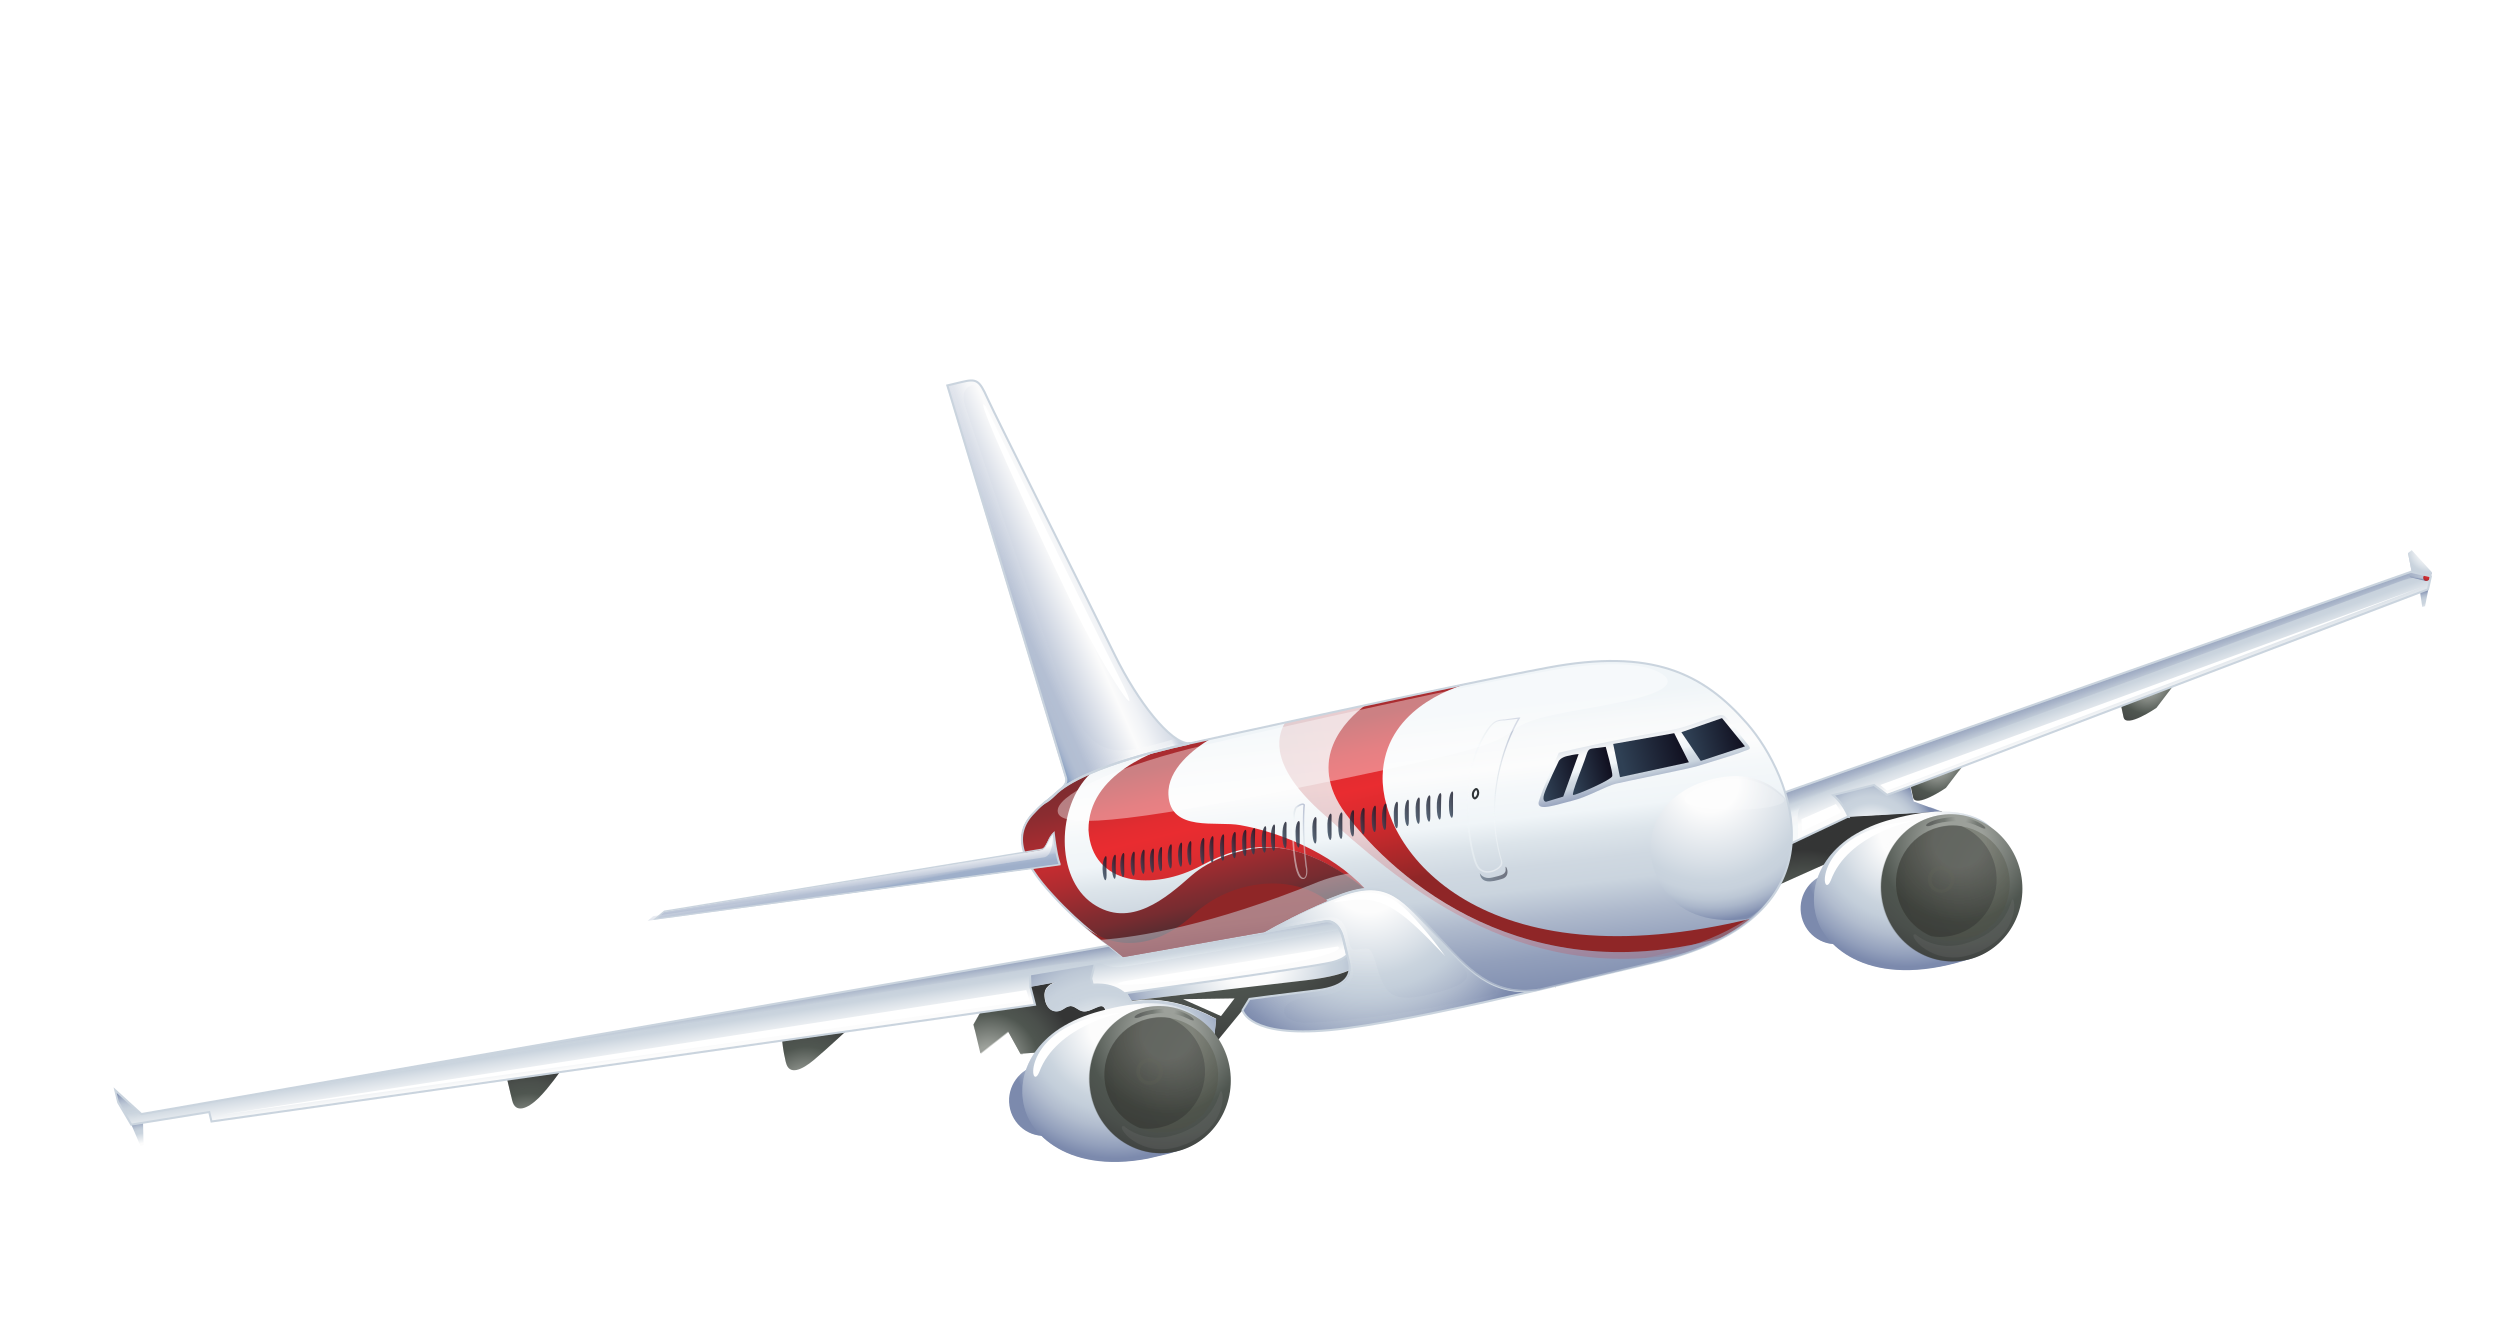 <svg width="496" height="264" viewBox="0 0 496 264" fill="none" xmlns="http://www.w3.org/2000/svg">
<g clip-path="url(#clip0_663_2431)" filter="url(#filter0_dddd_663_2431)">
<path d="M482.451 101.498L481.13 108.28L480.574 108.412L479.963 104.295L482.451 101.498Z" fill="url(#paint0_radial_663_2431)"/>
<path d="M390.044 139.111L386.074 144.316C386.074 144.316 380.022 148.474 379.546 146.162C379.07 143.849 378.888 143.084 378.888 143.084L390.044 139.111Z" fill="url(#paint1_radial_663_2431)"/>
<g opacity="0.3">
<path d="M378.974 143.137C378.974 143.137 379.156 143.903 379.632 146.215C379.698 146.493 379.817 146.685 380.058 146.775C381.159 144.309 386.117 142.028 388.725 140.967L390.113 139.094L378.974 143.137Z" fill="url(#paint2_radial_663_2431)"/>
</g>
<path d="M431.81 123.233L427.841 128.439C427.841 128.439 421.789 132.596 421.313 130.284C420.836 127.972 420.655 127.207 420.655 127.207L431.81 123.233Z" fill="url(#paint3_radial_663_2431)"/>
<path opacity="0.3" d="M420.655 127.207C420.655 127.207 420.837 127.972 421.313 130.284C421.396 130.632 421.584 130.808 421.825 130.897C423.207 128.07 427.867 126.081 430.267 125.07L431.725 123.18L420.655 127.207Z" fill="url(#paint4_radial_663_2431)"/>
<path d="M354.134 155.875L352.419 163.779L385.294 149.059L385.122 148.952L366.523 149.991L354.134 155.875Z" fill="url(#paint5_radial_663_2431)"/>
<g opacity="0.5">
<path d="M385.122 148.952L366.592 149.975L354.187 155.789L352.403 163.709L354.786 162.628C355.302 161.403 355.979 159.626 356.544 157.066C356.736 155.404 359.77 154.903 364.523 152.377C367.967 150.824 363.181 154.754 360.422 160.113L385.417 148.956L385.122 148.952Z" fill="url(#paint6_radial_663_2431)"/>
</g>
<path d="M482.452 101.498L478.485 97.149L477.751 97.765L478.455 101.346L478.333 101.448L482.27 102.277L482.452 101.498Z" fill="url(#paint7_radial_663_2431)"/>
<path d="M478.333 101.448L352.604 145.729L352.098 156.873L366.539 150.061L366.764 150.081C365.653 147.258 363.68 145.743 363.68 145.743L371.785 143.743L374.376 145.7L378.895 144.038L481.721 104.906L482.286 102.346L478.333 101.448Z" fill="url(#paint8_linear_663_2431)"/>
<path d="M481.255 103.253L481.615 101.991L478.68 101.366C478.611 101.382 478.525 101.329 478.455 101.346C478.108 101.428 477.897 101.772 477.979 102.12C478.029 102.329 478.234 102.574 478.459 102.594L481.255 103.253Z" fill="url(#paint9_linear_663_2431)"/>
<path opacity="0.5" d="M478.333 101.448L352.604 145.729L352.098 156.873L356.64 154.691C356.739 153.565 356.772 152.161 356.666 150.79C356.418 146.66 358.778 146.099 371.583 141.66C384.474 137.274 461.36 108.715 476.687 103.162C479.936 102.023 481.433 102.769 481.87 103.988L482.27 102.276L478.333 101.448Z" fill="url(#paint10_linear_663_2431)"/>
<path d="M371.854 143.727L363.749 145.726C363.749 145.726 365.706 147.172 366.834 150.064L385.139 149.022L379.675 147.013L378.964 144.022L374.446 145.683L371.854 143.727Z" fill="url(#paint11_radial_663_2431)"/>
<path d="M482.025 102.482C482.108 102.829 481.896 103.174 481.549 103.256C481.202 103.339 480.858 103.126 480.776 102.779C480.693 102.431 480.905 102.086 481.252 102.004C481.599 101.921 481.943 102.134 482.025 102.482Z" fill="url(#paint12_radial_663_2431)"/>
<path d="M480.515 104.457L374.403 144.885L373.031 143.741L480.515 104.457Z" fill="white"/>
<path d="M365.303 149.179L357.542 152.934L357.413 150.539L364.249 147.518C364.265 147.588 365.237 148.9 365.303 149.179Z" fill="white"/>
<path d="M478.118 97.457L477.751 97.765L478.455 101.346L478.333 101.448L482.27 102.277L482.253 102.207L478.118 97.457Z" fill="url(#paint13_radial_663_2431)"/>
<g opacity="0.5">
<path d="M367.812 149.244L366.397 145.758L371.395 144.571L373.9 146.474L379.113 144.648L378.948 143.952L374.429 145.614L371.838 143.657L363.733 145.656C363.733 145.656 365.69 147.102 366.817 149.995L385.122 148.952L383.106 148.182L367.812 149.244Z" fill="url(#paint14_radial_663_2431)"/>
</g>
<path d="M370.917 167.247C371.462 171.087 368.861 174.644 365.116 175.24C361.355 175.767 357.871 173.14 357.308 169.232C356.763 165.392 359.364 161.835 363.109 161.239C366.94 160.696 370.371 163.408 370.917 167.247Z" fill="url(#paint15_radial_663_2431)"/>
<g opacity="0.5">
<path d="M363.195 161.292C361.843 161.466 360.676 162.111 359.698 162.931C359.179 164.451 358.611 167.305 360.144 170.983C362.277 175.327 356.376 172.099 357.635 166.288C357.348 167.238 357.285 168.208 357.464 169.268C358.009 173.107 361.51 175.803 365.271 175.277C369.033 174.751 371.634 171.193 371.072 167.284C370.371 163.408 366.94 160.696 363.195 161.292Z" fill="url(#paint16_radial_663_2431)"/>
</g>
<path d="M395.088 152.317C395.088 152.317 390.725 146.298 375.447 150.516C362.672 153.846 358.141 162.86 360.498 170.311C362.538 176.735 372.401 184.607 391.721 177.958C393.04 169.928 395.088 152.317 395.088 152.317Z" fill="url(#paint17_radial_663_2431)"/>
<g opacity="0.5">
<path d="M383.893 149.024C380.039 150.087 375.408 152.51 373.164 158.188C368.96 168.888 377.997 173.282 369.902 174.397C362.779 175.281 359.946 170.148 360.223 165.452C360.494 161.345 363.475 156.301 368.86 153.037C361.145 157.296 358.557 164.305 360.481 170.241C362.521 176.665 372.385 184.537 391.705 177.889C393.04 169.928 395.072 152.247 395.072 152.247C395.072 152.247 392.447 148.608 383.893 149.024Z" fill="url(#paint18_radial_663_2431)"/>
</g>
<path d="M401.088 162.136C402.245 170.092 396.97 177.519 389.308 178.605C381.647 179.691 374.526 174.107 373.369 166.15C372.212 158.194 377.487 150.767 385.149 149.681C392.741 148.612 399.931 154.179 401.088 162.136Z" fill="url(#paint19_radial_663_2431)"/>
<path opacity="0.5" d="M398.619 161.62C399.519 167.874 395.248 173.666 389.077 174.544C382.906 175.423 377.191 171.122 376.291 164.868C375.392 158.614 379.662 152.822 385.833 151.944C391.988 150.996 397.72 155.366 398.619 161.62Z" fill="#4E5143"/>
<path opacity="0.5" d="M396.014 160.843C395.403 156.725 392.705 153.398 389.122 151.897C388.051 151.711 386.944 151.68 385.817 151.874C379.646 152.753 375.375 158.544 376.275 164.798C376.886 168.916 379.584 172.243 383.167 173.744C384.238 173.93 385.345 173.961 386.472 173.767C392.643 172.888 396.914 167.097 396.014 160.843Z" fill="url(#paint20_radial_663_2431)"/>
<path opacity="0.3" d="M380.073 173.377C380.073 173.377 384.046 177.136 390.508 175.013C397.04 172.873 398.471 168.711 399.099 166.724C399.726 164.738 401.446 173.516 391.817 177.127C383.283 180.404 377.984 172.918 380.073 173.377Z" fill="#7E7E7E"/>
<g opacity="0.4">
<path d="M384.498 159.904C383.041 160.251 382.211 161.697 382.542 163.089C382.889 164.55 384.333 165.382 385.721 165.052C387.179 164.706 388.009 163.259 387.678 161.868C387.348 160.477 385.886 159.575 384.498 159.904ZM385.573 164.426C384.531 164.674 383.5 164.037 383.252 162.993C383.004 161.95 383.639 160.917 384.68 160.67C385.721 160.422 386.753 161.059 387.001 162.103C387.248 163.146 386.614 164.179 385.573 164.426Z" fill="#4E5143"/>
</g>
<g opacity="0.3">
<path d="M399.224 161.697C399.039 159.683 398.199 157.384 395.584 154.404C390.021 148.891 382.438 152.162 380.746 153.373C379.123 154.567 377.814 153.996 380.032 152.22C384.293 148.856 389.198 149.748 390.907 150.15C389.079 149.556 387.056 149.375 385.01 149.714C377.348 150.8 372.073 158.227 373.23 166.183C374.388 174.14 381.508 179.724 389.17 178.638C396.831 177.552 402.107 170.125 400.949 162.169C400.771 161.109 400.523 160.065 400.153 159.124C401.647 163.253 399.429 163.486 399.224 161.697Z" fill="url(#paint21_radial_663_2431)"/>
</g>
<path opacity="0.5" d="M383.622 151.587C383.622 151.587 388.418 149.86 392.669 152.01C395.921 153.662 392.368 149.509 386.944 150.136C381.503 150.694 381.1 152.701 383.622 151.587Z" fill="url(#paint22_radial_663_2431)"/>
<path d="M379.563 150.861C379.563 150.861 366.606 153.426 363.231 162.68C361.258 167.338 359.208 152.538 379.563 150.861Z" fill="white"/>
<path d="M478.333 101.448L352.604 145.729L352.098 156.873L366.539 150.061L366.764 150.081C365.653 147.258 363.68 145.743 363.68 145.743L371.785 143.743L374.376 145.7L378.895 144.038L481.721 104.906L482.286 102.346L478.333 101.448Z" stroke="#CAD4DE" stroke-width="0.413" stroke-miterlimit="10"/>
<path d="M346.686 131.627C337.903 121.514 327.712 116.586 307.074 120.461C286.435 124.337 236.414 135.414 236.414 135.414C236.276 135.447 236.067 135.496 235.912 135.46L235.859 135.546C235.859 135.546 215.009 139.765 209.215 145.625C208.62 146.208 208.008 146.72 207.364 147.094C206.699 147.693 205.965 148.308 205.212 149.149C200.644 153.688 202.799 159.056 208.819 165.563C214.769 172.087 220.061 175.533 220.061 175.533L222.874 177.804L250.95 172.823C254.05 171.058 259.884 167.834 266.227 165.518C275.681 162.096 278.401 166.447 285.277 173.78C291.177 180.095 295.994 185.859 305.46 184.344C306.501 184.097 307.543 183.85 308.584 183.602L308.653 183.586C315.456 181.969 322.189 180.369 328.297 178.918C367.324 169.718 355.469 141.741 346.686 131.627Z" fill="url(#paint23_linear_663_2431)"/>
<path d="M354.683 147.072C353.883 145.866 349.139 139.79 338.79 142.837C327.33 146.148 324.211 157.4 331.093 165.686C334.884 170.224 341.363 171.257 347.693 170.12C355.626 163.384 356.518 154.794 354.683 147.072Z" fill="url(#paint24_radial_663_2431)"/>
<path d="M259.825 157.706C257.517 156.637 255.065 156.191 252.556 156.126C257.917 156.469 263.844 158.882 270.756 164.516C270.825 164.499 270.895 164.483 270.964 164.466C263.781 156.766 253.128 152.977 246.08 151.711C241.4 150.839 232.201 153.172 231.817 145.693C231.562 140.609 236.834 136.564 240.302 134.49C237.786 135.015 236.329 135.361 236.329 135.361C235.912 135.46 235.393 135.436 234.841 135.273C229.252 136.748 215.872 141.545 215.955 152.696C216.61 163.785 228.886 164.837 238.376 159.716C242.921 157.239 247.489 155.786 252.47 156.073C255.065 156.191 257.517 156.637 259.825 157.706Z" fill="url(#paint25_linear_663_2431)"/>
<path d="M252.556 156.126C246.292 155.997 239.876 158.624 236.363 161.737C231.451 166.065 224.233 172.41 216.779 167.273C209.325 162.136 209.621 147.954 216.305 141.515C212.642 142.459 208.954 145.761 207.103 147.23C206.491 147.742 205.843 148.411 205.126 149.096C200.558 153.635 202.714 159.003 208.733 165.51C214.683 172.034 219.975 175.48 219.975 175.48L222.788 177.751L250.864 172.77C253.965 171.004 259.799 167.781 266.142 165.465C267.897 164.828 269.424 164.465 270.792 164.36C263.844 158.882 257.987 156.452 252.556 156.126Z" fill="url(#paint26_linear_663_2431)"/>
<path opacity="0.2" d="M266.944 149.4C259.05 138.708 266.943 130.879 270.923 127.876C265.337 129.056 259.906 130.273 255.014 131.288C253.057 134.473 252.264 140.394 262.478 149.432C276.719 162.143 300.601 183.956 335.503 176.838C338.075 175.933 340.388 174.869 342.391 173.732C303.028 185.216 276.782 162.716 266.944 149.4Z" fill="url(#paint27_linear_663_2431)"/>
<path d="M274.315 141.842C274.734 129.101 287.592 124.576 291.654 123.464C285.149 124.789 277.897 126.365 270.923 127.876C266.943 130.879 259.05 138.708 266.944 149.4C276.765 162.647 303.011 185.147 342.408 173.801C344.411 172.664 346.172 171.437 347.64 170.206C293.997 183.32 273.82 156.732 274.315 141.842Z" fill="url(#paint28_linear_663_2431)"/>
<path d="M309.256 137.361C309.256 137.361 314.723 135.989 323.274 134.324C331.825 132.66 331.439 133.193 336.72 131.35C342.002 129.507 341.675 129.364 343.196 131.134C344.716 132.904 345.242 133.881 346.677 135.598C347.771 136.808 346.855 136.658 345.725 137.147C344.594 137.637 338.638 139.419 336.519 140.07C334.384 140.651 322.554 143.021 320.61 143.483C318.667 143.944 314.939 146.153 311.954 146.862C308.969 147.572 304.867 149.134 305.27 147.128C305.796 145.018 309.256 137.361 309.256 137.361Z" fill="url(#paint29_linear_663_2431)"/>
<path d="M285.224 173.866C278.349 166.533 275.559 162.199 266.175 165.604C259.832 167.92 254.051 171.058 250.897 172.909L262.793 170.817C262.793 170.817 265.537 170.019 266.578 174.401C267.62 178.784 267.058 176.419 267.62 178.784C268.198 181.219 267.408 183.758 261.204 184.498C255 185.237 247.893 186.191 247.893 186.191L246.518 188.428C246.786 189.247 249.031 194.372 266.953 192.025C277.543 190.611 291.561 187.574 305.391 184.361C295.941 185.945 291.141 180.25 285.224 173.866Z" fill="url(#paint30_radial_663_2431)"/>
<path d="M308.531 183.688L308.601 183.672" stroke="#2F3437" stroke-width="0.413" stroke-miterlimit="10"/>
<path d="M341.645 130.473L346.204 136.078L337.431 138.971L333.584 133.271L341.645 130.473Z" fill="url(#paint31_linear_663_2431)"/>
<path d="M332.162 133.462L335.075 139.237L321.404 142.192L320.058 135.603L332.162 133.462Z" fill="url(#paint32_linear_663_2431)"/>
<path d="M318.581 136.174C318.581 136.174 320.012 141.273 319.883 141.965C319.771 142.727 312.588 145.83 312.122 145.72C311.656 145.61 314.234 139.486 314.594 138.224C315.024 136.946 315.097 136.635 315.946 136.506C316.657 136.411 318.581 136.174 318.581 136.174Z" fill="url(#paint33_linear_663_2431)"/>
<path d="M313.199 137.6L310.146 146.043L306.725 147.076C306.725 147.076 305.911 147.049 306.361 145.546C306.81 144.042 309.273 138.974 309.273 138.974C309.273 138.974 309.626 138.302 310.945 137.989C312.333 137.659 313.199 137.6 313.199 137.6Z" fill="url(#paint34_linear_663_2431)"/>
<g opacity="0.5">
<path d="M295.89 161.042C294.571 161.356 293.434 160.891 292.892 159.844C291.603 157.504 288.918 143.737 293.919 134.538C295.456 131.748 296.328 131.099 297.3 130.868C297.578 130.802 297.786 130.753 298.08 130.756C298.219 130.723 298.358 130.69 298.513 130.727C300.143 130.487 301.286 130.362 301.356 130.346L301.65 130.349L301.491 130.607C301.385 130.779 293.506 143.602 297.976 158.709C298.128 159.041 298.088 159.491 297.876 159.835C297.543 160.282 296.792 160.828 295.89 161.042ZM297.35 131.077C296.447 131.291 295.713 131.907 294.229 134.611C289.282 143.724 291.933 157.352 293.222 159.692C293.748 160.669 294.713 161.028 295.893 160.748C296.657 160.566 297.354 160.106 297.672 159.59C297.814 159.262 297.817 158.968 297.751 158.689C293.615 144.679 300.034 132.497 301.128 130.62C300.695 130.65 299.776 130.794 298.632 130.919C298.493 130.952 298.354 130.985 298.199 130.949C297.766 130.978 297.558 131.028 297.35 131.077Z" fill="url(#paint35_linear_663_2431)"/>
</g>
<path d="M293.242 145.576C293.133 146.043 292.782 146.42 292.558 146.4C292.316 146.311 292.148 145.91 292.24 145.373C292.349 144.906 292.7 144.529 292.924 144.549C293.166 144.639 293.351 145.109 293.242 145.576Z" stroke="#2F3437" stroke-width="0.413" stroke-miterlimit="10"/>
<path opacity="0.5" d="M293.586 161.222C293.586 161.222 294.194 162.548 296.069 162.102C297.873 161.673 298.862 161.512 298.719 160.296C298.491 159.028 300.104 161.805 297.969 162.386C295.85 163.036 293.874 163.359 293.586 161.222Z" fill="url(#paint36_linear_663_2431)"/>
<g opacity="0.8">
<path d="M288.294 145.429C288.294 145.429 288.241 147.058 288.287 149.105C288.333 151.152 287.461 150.257 287.471 147.829C287.394 145.349 288.27 144.406 288.294 145.429Z" fill="url(#paint37_linear_663_2431)"/>
<path d="M285.953 145.765C285.953 145.765 285.9 147.394 285.877 149.457C285.924 151.504 285.051 150.609 285.061 148.181C284.985 145.701 285.93 144.741 285.953 145.765Z" fill="url(#paint38_linear_663_2431)"/>
<path d="M283.785 146.206C283.785 146.206 283.732 147.836 283.779 149.883C283.825 151.93 282.952 151.034 282.962 148.607C282.817 146.143 283.762 145.183 283.785 146.206Z" fill="url(#paint39_linear_663_2431)"/>
<path d="M281.686 146.632C281.686 146.632 281.65 148.331 281.68 150.308C281.726 152.355 280.853 151.46 280.863 149.032C280.718 146.568 281.663 145.608 281.686 146.632Z" fill="url(#paint40_linear_663_2431)"/>
<path d="M279.518 147.073C279.518 147.073 279.481 148.772 279.511 150.75C279.558 152.796 278.685 151.901 278.695 149.474C278.619 146.993 279.494 146.05 279.518 147.073Z" fill="url(#paint41_linear_663_2431)"/>
<path d="M277.349 147.515C277.349 147.515 277.296 149.145 277.343 151.191C277.389 153.238 276.517 152.343 276.526 149.915C276.434 147.365 277.31 146.422 277.349 147.515Z" fill="url(#paint42_linear_663_2431)"/>
<path d="M275.079 147.834C275.079 147.834 275.042 149.533 275.003 151.527C275.049 153.574 274.176 152.679 274.186 150.251C274.179 147.754 275.055 146.811 275.079 147.834Z" fill="url(#paint43_linear_663_2431)"/>
<path d="M272.98 148.259C272.98 148.259 272.943 149.958 272.973 151.936C273.02 153.983 272.147 153.087 272.157 150.66C272.081 148.179 272.956 147.236 272.98 148.259Z" fill="url(#paint44_linear_663_2431)"/>
<path d="M270.742 148.718C270.742 148.718 270.689 150.347 270.736 152.394C270.782 154.441 269.909 153.546 269.919 151.118C269.773 148.654 270.702 147.625 270.742 148.718Z" fill="url(#paint45_linear_663_2431)"/>
<path d="M268.643 149.143C268.643 149.143 268.59 150.772 268.636 152.819C268.683 154.866 267.81 153.971 267.82 151.543C267.674 149.079 268.62 148.12 268.643 149.143Z" fill="url(#paint46_linear_663_2431)"/>
<path d="M266.336 149.618C266.336 149.618 266.299 151.317 266.329 153.294C266.376 155.341 265.503 154.446 265.513 152.018C265.437 149.537 266.296 148.525 266.336 149.618Z" fill="url(#paint47_linear_663_2431)"/>
<path d="M264.187 149.834C264.187 149.834 264.151 151.533 264.181 153.51C264.227 155.557 263.355 154.662 263.364 152.235C263.219 149.77 264.164 148.811 264.187 149.834Z" fill="url(#paint48_linear_663_2431)"/>
<path d="M261.203 150.543C261.203 150.543 261.166 152.242 261.196 154.22C261.243 156.267 260.37 155.372 260.38 152.944C260.218 150.41 261.163 149.45 261.203 150.543Z" fill="url(#paint49_linear_663_2431)"/>
<path d="M257.871 151.335C257.871 151.335 257.835 153.034 257.864 155.011C257.911 157.058 257.038 156.163 257.048 153.736C256.886 151.202 257.831 150.242 257.871 151.335Z" fill="url(#paint50_linear_663_2431)"/>
<path d="M255.256 151.442C255.256 151.442 255.203 153.071 255.25 155.118C255.296 157.165 254.423 156.27 254.433 153.842C254.357 151.362 255.233 150.419 255.256 151.442Z" fill="url(#paint51_linear_663_2431)"/>
<path d="M252.965 151.986C252.965 151.986 252.913 153.616 252.959 155.663C253.005 157.709 252.133 156.814 252.142 154.387C252.066 151.906 252.942 150.963 252.965 151.986Z" fill="url(#paint52_linear_663_2431)"/>
<path d="M251.214 152.329C251.214 152.329 251.178 154.028 251.138 156.022C251.184 158.069 250.312 157.174 250.321 154.746C250.315 152.249 251.191 151.306 251.214 152.329Z" fill="url(#paint53_linear_663_2431)"/>
<path d="M249.029 152.701C249.029 152.701 248.976 154.331 248.953 156.394C248.999 158.441 248.127 157.546 248.12 155.048C248.06 152.637 249.006 151.678 249.029 152.701Z" fill="url(#paint54_linear_663_2431)"/>
<path d="M247.277 153.044C247.277 153.044 247.224 154.673 247.271 156.72C247.317 158.767 246.444 157.872 246.454 155.444C246.308 152.98 247.254 152.021 247.277 153.044Z" fill="url(#paint55_linear_663_2431)"/>
<path d="M245.178 153.469C245.178 153.469 245.142 155.168 245.172 157.145C245.218 159.192 244.345 158.297 244.355 155.87C244.21 153.405 245.155 152.446 245.178 153.469Z" fill="url(#paint56_linear_663_2431)"/>
<path d="M242.871 153.944C242.871 153.944 242.835 155.643 242.864 157.62C242.911 159.667 242.038 158.772 242.048 156.344C241.972 153.864 242.848 152.921 242.871 153.944Z" fill="url(#paint57_linear_663_2431)"/>
<path d="M240.755 154.3C240.755 154.3 240.703 155.929 240.749 157.976C240.795 160.023 239.923 159.128 239.933 156.7C239.856 154.219 240.732 153.276 240.755 154.3Z" fill="url(#paint58_linear_663_2431)"/>
<path d="M238.934 154.659C238.934 154.659 238.898 156.358 238.928 158.335C238.974 160.382 238.101 159.487 238.111 157.059C238.035 154.579 238.911 153.635 238.934 154.659Z" fill="url(#paint59_linear_663_2431)"/>
<path d="M236.366 155.269C236.366 155.269 236.297 156.829 236.363 158.651C236.36 160.489 235.659 159.7 235.563 157.444C235.467 155.189 236.359 154.315 236.366 155.269Z" fill="url(#paint60_linear_663_2431)"/>
<path d="M234.528 155.559C234.528 155.559 234.459 157.119 234.525 158.94C234.522 160.778 233.821 159.99 233.725 157.734C233.698 155.462 234.521 154.605 234.528 155.559Z" fill="url(#paint61_linear_663_2431)"/>
<path d="M232.482 155.898C232.482 155.898 232.413 157.458 232.479 159.28C232.476 161.118 231.775 160.329 231.679 158.073C231.652 155.801 232.475 154.944 232.482 155.898Z" fill="url(#paint62_linear_663_2431)"/>
<path d="M230.555 156.429C230.555 156.429 230.486 157.989 230.552 159.811C230.549 161.649 229.848 160.86 229.752 158.605C229.725 156.333 230.548 155.476 230.555 156.429Z" fill="url(#paint63_linear_663_2431)"/>
<path d="M228.942 156.739C228.942 156.739 228.873 158.299 228.939 160.121C228.936 161.959 228.235 161.17 228.139 158.914C228.043 156.659 228.935 155.785 228.942 156.739Z" fill="url(#paint64_linear_663_2431)"/>
<path d="M227.088 156.959C227.088 156.959 227.018 158.519 227.084 160.341C227.081 162.179 226.38 161.39 226.284 159.135C226.258 156.863 227.081 156.005 227.088 156.959Z" fill="url(#paint65_linear_663_2431)"/>
<path d="M225.128 157.352C225.128 157.352 225.058 158.911 225.124 160.733C225.121 162.571 224.42 161.782 224.324 159.527C224.298 157.255 225.121 156.398 225.128 157.352Z" fill="url(#paint66_linear_663_2431)"/>
<path d="M223.065 157.621C223.065 157.621 222.996 159.181 223.062 161.003C223.059 162.841 222.358 162.052 222.262 159.796C222.235 157.524 223.058 156.667 223.065 157.621Z" fill="url(#paint67_linear_663_2431)"/>
<path d="M221.383 157.948C221.383 157.948 221.313 159.507 221.379 161.329C221.376 163.167 220.675 162.378 220.58 160.123C220.57 157.92 221.376 156.994 221.383 157.948Z" fill="url(#paint68_linear_663_2431)"/>
<path d="M219.545 158.237C219.545 158.237 219.475 159.797 219.542 161.619C219.538 163.457 218.838 162.668 218.742 160.412C218.732 158.21 219.538 157.283 219.545 158.237Z" fill="url(#paint69_linear_663_2431)"/>
</g>
<g opacity="0.5">
<path d="M258.665 162.391C258.526 162.424 258.301 162.404 258.129 162.298C257.63 162.049 257.276 161.178 257.012 160.065C256.304 156.779 255.874 148.796 257.147 147.979C257.583 147.655 257.914 147.503 258.261 147.421C258.538 147.355 258.71 147.461 258.796 147.514C258.882 147.567 258.932 147.776 258.859 148.087C258.859 148.087 258.439 153.111 259.266 159.676C259.593 161.362 259.22 162.259 258.665 162.391ZM258.327 147.699C258.188 147.732 257.857 147.884 257.352 148.225C256.601 148.77 256.321 155.305 257.375 160.052C257.623 161.095 257.96 161.897 258.374 162.093C258.46 162.146 258.546 162.199 258.684 162.166C259.031 162.084 259.352 161.272 258.988 159.742C258.162 153.177 258.581 148.153 258.565 148.083C258.654 147.842 258.637 147.772 258.568 147.789C258.535 147.65 258.466 147.666 258.327 147.699Z" fill="url(#paint70_linear_663_2431)"/>
</g>
<g opacity="0.5">
<path d="M285.224 173.866C283.446 171.937 281.942 170.236 280.504 168.814L280.52 168.884C280.52 168.884 285.115 174.333 288.126 177.439C291.138 180.545 293.885 182.538 285.344 184.862C276.802 187.185 274.948 185.862 273.331 180.293C271.999 175.612 271.682 176.128 269.966 176.316C268.251 176.503 268.043 176.552 267.563 174.535C267.166 172.865 266.978 169.603 263.339 170.026C260.549 170.322 255.64 171.268 252.414 171.887C251.839 172.244 251.317 172.516 250.864 172.77L262.76 170.678C262.76 170.678 265.504 169.879 266.545 174.262C267.587 178.645 267.025 176.28 267.587 178.645C268.165 181.08 267.375 183.619 261.171 184.359C254.967 185.098 247.86 186.052 247.86 186.052L246.485 188.289C246.753 189.107 248.998 194.233 266.919 191.886C277.51 190.471 291.528 187.434 305.358 184.222C295.941 185.945 291.141 180.25 285.224 173.866Z" fill="url(#paint71_radial_663_2431)"/>
</g>
<g opacity="0.5">
<path d="M289.74 178.673C290.817 179.813 292.923 181.885 294.589 183.032C297.045 184.727 299.207 184.875 291.366 186.444C276.168 189.761 265.67 190.639 259.869 190.915C253.116 191.197 253.222 186.394 259.198 185.93C265.174 185.465 268.843 183.932 268.416 180.285C267.92 176.655 266.929 174.024 266.307 172.334C266.122 171.864 265.692 171.599 265.157 171.505C265.722 172.032 266.231 172.94 266.578 174.401C267.62 178.784 267.058 176.419 267.62 178.784C268.198 181.219 267.408 183.758 261.204 184.498C255 185.237 247.893 186.191 247.893 186.191L246.518 188.428C246.786 189.247 249.031 194.372 266.953 192.025C277.543 190.611 291.561 187.574 305.391 184.361C298.42 185.576 294.004 182.731 289.74 178.673Z" fill="url(#paint72_radial_663_2431)"/>
</g>
<path d="M235.79 135.562L235.843 135.476C232.157 135.397 225.741 127.22 221.205 118.008C216.485 108.326 197.437 70.446 195.867 66.924C194.297 63.401 193.712 63.099 190.866 63.776C187.95 64.469 187.95 64.469 187.95 64.469C187.95 64.469 210.517 139.069 211.535 142.428C211.76 143.992 210.352 144.547 207.327 147.25C207.972 146.876 208.583 146.363 209.178 145.781C214.939 139.782 235.79 135.562 235.79 135.562Z" fill="url(#paint73_linear_663_2431)"/>
<g opacity="0.5">
<path d="M233.344 134.527C220.235 138.303 216.136 139.571 209.878 121.876C202.998 102.491 193.243 74.088 191.471 68.483C190.403 64.915 192.522 64.264 194.27 64.216C193.45 63.235 192.584 63.294 190.71 63.739C187.795 64.432 187.795 64.432 187.795 64.432C187.795 64.432 210.361 139.032 211.38 142.392C211.604 143.955 210.196 144.51 207.172 147.213C207.817 146.84 208.428 146.327 209.023 145.744C214.817 139.884 235.667 135.665 235.667 135.665L235.72 135.579C235.115 135.502 234.289 135.111 233.344 134.527Z" fill="url(#paint74_linear_663_2431)"/>
</g>
<g opacity="0.5">
<path d="M234.428 135.078C214.001 141.695 212.454 140.74 207.029 122.847C201.088 104.635 191.121 71.947 188.767 64.201C187.934 64.399 187.934 64.399 187.934 64.399C187.934 64.399 210.5 138.999 211.518 142.359C211.743 143.922 210.335 144.477 207.311 147.18C207.955 146.807 208.567 146.294 209.162 145.711C214.956 139.851 235.806 135.632 235.806 135.632L235.859 135.546C235.41 135.506 234.927 135.326 234.428 135.078Z" fill="url(#paint75_linear_663_2431)"/>
</g>
<path d="M195.639 68.742C195.639 68.742 214.131 106.754 222.141 122.563C227.9 133.836 219.685 122.412 212.108 106.573C204.548 90.805 192.264 64.105 195.639 68.742Z" fill="white"/>
<path d="M286.722 177.699C286.722 177.699 283.195 172.731 279.429 168.922C275.664 165.113 271.695 164.146 266.862 166.029C263.038 167.526 264.446 166.971 268.379 166.55C274.6 165.881 278.289 168.752 286.722 177.699Z" fill="white"/>
<path d="M26.032 211.054L27.853 215.325L28.478 215.177L28.375 210.424L26.032 211.054Z" fill="url(#paint76_radial_663_2431)"/>
<path d="M100.605 202.08C100.605 202.08 100.985 203.68 101.613 206.324C102.241 208.968 104.657 208.026 106.915 205.799C109.103 203.589 111.109 200.613 111.109 200.613L100.605 202.08Z" fill="url(#paint77_radial_663_2431)"/>
<g opacity="0.3">
<path d="M110.161 201.868C110.723 201.146 111.04 200.63 111.04 200.63L100.605 202.08C100.605 202.08 100.919 203.402 101.431 205.559C103.738 203.541 107.49 202.355 110.161 201.868Z" fill="url(#paint78_radial_663_2431)"/>
</g>
<path d="M155.207 194.545C155.207 194.545 155.293 196.141 155.921 198.785C156.549 201.428 159.071 200.315 161.517 198.263C164.505 195.716 167.741 192.669 167.741 192.669L155.207 194.545Z" fill="url(#paint79_radial_663_2431)"/>
<g opacity="0.3">
<path d="M166.167 194.072C167.06 193.198 167.671 192.685 167.671 192.685L155.207 194.545C155.207 194.545 155.276 196.072 155.904 198.715C158.307 195.866 163.219 194.625 166.167 194.072Z" fill="url(#paint80_radial_663_2431)"/>
</g>
<path d="M217.622 187.798C216.492 188.287 215.358 189.071 214.172 188.397C213.001 187.794 212.611 187.078 210.955 188.133C209.316 189.257 207.422 188.384 207.227 185.712C207.025 183.628 208.85 182.974 209.613 182.793L204.41 183.735L205.306 187.197L194.594 188.713L193.146 191.262L194.501 196.967L200.001 192.647L202.444 197.064L206.047 196.796L221.718 196.085C221.034 193.822 219.95 190.185 219.546 189.105C219.113 187.591 218.753 187.309 217.622 187.798Z" fill="url(#paint81_radial_663_2431)"/>
<g opacity="0.3">
<path d="M221.821 196.208C221.136 193.945 220.052 190.307 219.649 189.227C219.027 187.538 218.683 187.325 217.553 187.814C216.423 188.304 215.289 189.087 214.102 188.414C212.932 187.81 212.542 187.094 210.886 188.149C209.247 189.274 207.353 188.401 207.157 185.728C206.956 183.645 208.78 182.991 209.544 182.809L204.341 183.751L205.237 187.213L194.524 188.73L193.077 191.279L193.325 192.322L195.463 189.903L205.832 188.174L208.268 191.638C208.268 191.638 205.013 193.367 202.877 197.034L205.978 196.812L221.821 196.208Z" fill="url(#paint82_radial_663_2431)"/>
</g>
<g opacity="0.5">
<path d="M194.455 196.463L194.604 197.089L200.104 192.769L202.547 197.186L202.98 197.157L200.365 191.09L194.455 196.463Z" fill="url(#paint83_radial_663_2431)"/>
</g>
<path d="M267.289 177.393C266.763 177.959 265.788 178.484 264.261 178.847C258.761 180.081 223.469 184.939 223.469 184.939L224.438 186.546C229.793 185.935 249.619 183.576 259.184 182.479C264.037 181.914 266.486 181.111 267.775 180.364C267.798 179.844 267.752 179.341 267.62 178.784C267.355 177.671 267.339 177.601 267.289 177.393Z" fill="url(#paint84_radial_663_2431)"/>
<path d="M259.184 182.479C249.619 183.576 229.793 185.935 224.438 186.546L224.54 186.669C224.54 186.669 231.416 184.741 241.273 190.116L240.747 195.312L240.886 195.279L246.571 188.342C246.571 188.342 246.588 188.412 246.604 188.481L247.979 186.244C247.979 186.244 255.086 185.29 261.29 184.551C266.142 183.986 267.719 182.288 267.861 180.417C266.486 181.111 264.037 181.914 259.184 182.479ZM242.248 189.59L234.705 186.238L244.935 186.085L242.248 189.59Z" fill="url(#paint85_radial_663_2431)"/>
<path d="M262.793 170.817L222.821 177.89L220.008 175.619L28.045 209.033L22.802 204.252L23.348 206.548L26.048 211.124L41.514 208.625L41.961 210.503L194.627 188.852L205.339 187.336L204.444 183.874L204.351 181.324L217.252 179.14L216.492 182.114L216.789 183.366C216.789 183.366 222.197 182.669 224.418 186.771L223.417 185.025C223.417 185.025 258.708 180.167 264.209 178.933C265.736 178.57 266.711 178.045 267.236 177.479C267.187 177.27 267.071 176.783 266.525 174.487C265.537 170.019 262.793 170.817 262.793 170.817Z" fill="url(#paint86_linear_663_2431)"/>
<path opacity="0.5" d="M223.545 179.703C232.404 178.406 258.989 173.632 265.821 172.45C264.582 170.319 262.81 170.887 262.81 170.887L222.838 177.96L220.025 175.688L28.045 209.033C28.045 209.033 195.992 181.326 208.82 179.453C221.648 177.581 217.166 180.63 223.545 179.703Z" fill="url(#paint87_linear_663_2431)"/>
<path d="M203.624 184.436L204.259 186.49L43.775 209.19L203.624 184.436Z" fill="white"/>
<path d="M223.01 182.696L265.369 175.791C265.369 175.791 269.008 176.911 250.194 180.132C231.449 183.337 217.698 184.105 223.01 182.696Z" fill="white"/>
<path opacity="0.5" d="M28.045 209.033L22.802 204.252L23.182 205.852L26.306 209.74L28.045 209.033Z" fill="url(#paint88_linear_663_2431)"/>
<path d="M216.842 183.28L216.544 182.028L217.305 179.054L204.404 181.238L204.496 183.788L209.699 182.846C209.907 182.796 210.046 182.763 210.046 182.763L209.699 182.846C208.935 183.027 207.111 183.681 207.313 185.765C207.508 188.438 209.402 189.31 211.041 188.186C212.681 187.061 213.071 187.777 214.257 188.451C215.428 189.054 216.561 188.271 217.708 187.851C218.839 187.362 219.182 187.574 219.804 189.264C220.207 190.344 221.292 193.982 221.976 196.244L240.764 195.381L241.289 190.185C231.432 184.811 224.557 186.738 224.557 186.738C222.266 182.652 216.842 183.28 216.842 183.28Z" fill="url(#paint89_radial_663_2431)"/>
<path opacity="0.5" d="M219.943 187.688C219.189 185.441 215.712 188.399 214.366 186.44C212.952 184.498 209.527 188.913 209.286 185.737C209.045 182.56 213.487 181.505 213.487 181.505L206.433 182.372L206.241 180.948L204.334 181.254L204.427 183.804L209.63 182.862C209.838 182.813 209.977 182.78 209.977 182.78L209.63 182.862C208.866 183.044 207.042 183.698 207.243 185.781C207.438 188.454 209.332 189.327 210.972 188.202C212.611 187.078 213.001 187.794 214.188 188.467C215.358 189.071 216.492 188.287 217.639 187.868C218.769 187.378 219.113 187.591 219.735 189.28C220.138 190.361 221.222 193.998 221.907 196.261L240.695 195.398L241.121 191.328C231.928 183.811 219.943 187.688 219.943 187.688Z" fill="url(#paint90_radial_663_2431)"/>
<path d="M213.862 205.302C214.407 209.141 211.806 212.699 208.061 213.295C204.299 213.821 200.815 211.195 200.27 207.355C199.724 203.516 202.325 199.959 206.07 199.363C209.885 198.75 213.316 201.463 213.862 205.302Z" fill="url(#paint91_radial_663_2431)"/>
<g opacity="0.5">
<path d="M206.14 199.346C204.788 199.52 203.621 200.165 202.643 200.985C202.124 202.505 201.556 205.359 203.09 209.037C205.205 213.312 199.252 210.169 200.581 204.342C200.293 205.292 200.23 206.262 200.409 207.322C200.954 211.161 204.455 213.857 208.2 213.261C211.961 212.735 214.563 209.177 214.001 205.269C213.316 201.462 209.885 198.75 206.14 199.346Z" fill="url(#paint92_radial_663_2431)"/>
</g>
<path d="M238.033 190.371C238.033 190.371 233.67 184.352 218.392 188.57C205.617 191.9 201.086 200.914 203.443 208.365C205.483 214.789 215.346 222.661 234.666 216.012C235.985 207.982 238.033 190.371 238.033 190.371Z" fill="url(#paint93_radial_663_2431)"/>
<g opacity="0.5">
<path d="M226.838 187.078C222.967 188.071 218.353 190.564 216.109 196.242C211.905 206.942 220.942 211.336 212.847 212.451C205.724 213.335 202.891 208.202 203.169 203.506C203.44 199.4 206.421 194.355 211.805 191.091C204.091 195.35 201.503 202.359 203.427 208.296C205.466 214.719 215.33 222.591 234.65 215.943C235.985 207.982 238.017 190.301 238.017 190.301C238.017 190.301 235.392 186.662 226.838 187.078Z" fill="url(#paint94_radial_663_2431)"/>
</g>
<path d="M244.033 200.19C245.191 208.146 239.915 215.573 232.254 216.659C224.592 217.745 217.402 212.177 216.314 204.204C215.157 196.248 220.432 188.821 228.094 187.735C235.686 186.666 242.876 192.234 244.033 200.19Z" fill="url(#paint95_radial_663_2431)"/>
<path opacity="0.5" d="M241.564 199.674C242.463 205.928 238.193 211.72 232.022 212.598C225.851 213.477 220.135 209.176 219.236 202.922C218.337 196.668 222.607 190.876 228.778 189.998C234.933 189.05 240.665 193.42 241.564 199.674Z" fill="#4E5143"/>
<path opacity="0.5" d="M238.959 198.897C238.348 194.779 235.65 191.452 232.067 189.951C230.996 189.765 229.889 189.734 228.762 189.928C222.591 190.807 218.32 196.599 219.22 202.852C219.831 206.97 222.529 210.298 226.112 211.798C227.183 211.984 228.29 212.015 229.417 211.821C235.588 210.943 239.859 205.151 238.959 198.897Z" fill="url(#paint96_radial_663_2431)"/>
<path opacity="0.3" d="M223.018 211.431C223.018 211.431 226.991 215.19 233.453 213.067C239.985 210.927 241.416 206.765 242.044 204.779C242.672 202.792 244.391 211.57 234.762 215.181C226.228 218.458 220.929 210.972 223.018 211.431Z" fill="#7E7E7E"/>
<g opacity="0.4">
<path d="M227.46 198.028C226.002 198.374 225.173 199.821 225.503 201.212C225.85 202.673 227.295 203.506 228.683 203.176C230.141 202.83 230.97 201.383 230.64 199.992C230.293 198.531 228.848 197.698 227.46 198.028ZM228.518 202.48C227.477 202.728 226.445 202.091 226.197 201.047C225.949 200.004 226.584 198.971 227.625 198.724C228.666 198.476 229.698 199.113 229.946 200.157C230.194 201.2 229.559 202.233 228.518 202.48Z" fill="#4E5143"/>
</g>
<g opacity="0.3">
<path d="M242.169 199.751C241.984 197.737 241.144 195.438 238.529 192.458C232.966 186.945 225.384 190.216 223.691 191.427C222.068 192.621 220.759 192.05 222.977 190.274C227.238 186.91 232.143 187.802 233.852 188.204C232.024 187.61 230.018 187.498 227.955 187.768C220.293 188.854 215.018 196.281 216.175 204.237C217.333 212.194 224.453 217.778 232.115 216.692C239.777 215.606 245.052 208.179 243.894 200.223C243.716 199.163 243.468 198.12 243.098 197.179C244.592 201.307 242.374 201.54 242.169 199.751Z" fill="url(#paint97_radial_663_2431)"/>
</g>
<path opacity="0.5" d="M226.567 189.641C226.567 189.641 231.363 187.914 235.614 190.064C238.866 191.716 235.313 187.563 229.889 188.191C224.448 188.748 224.045 190.755 226.567 189.641Z" fill="url(#paint98_radial_663_2431)"/>
<path d="M222.508 188.916C222.508 188.916 209.551 191.48 206.176 200.734C204.203 205.392 202.153 190.592 222.508 188.916Z" fill="white"/>
<path opacity="0.4" d="M328.321 120.998C328.321 120.998 323.211 118.317 308.072 120.959C292.933 123.601 255.249 131.968 239.145 135.794C222.33 139.716 210.656 145.209 209.892 148.478C209.146 151.815 217.012 152.518 254.446 144.946C291.879 137.374 296.431 135.852 300.202 132.898C303.974 129.944 311.11 129.424 321.743 127.265C332.36 125.036 332.472 122.731 328.321 120.998Z" fill="white"/>
<path opacity="0.2" d="M335.948 144.762C335.948 144.762 345.5 138.671 353.843 146.316C356.646 149.472 326.63 149.99 335.948 144.762Z" fill="white"/>
<path d="M346.686 131.627C337.903 121.514 327.712 116.586 307.074 120.461C286.435 124.337 236.414 135.414 236.414 135.414C236.276 135.447 236.067 135.496 235.912 135.46L235.859 135.546C235.859 135.546 215.009 139.765 209.215 145.625C208.62 146.208 208.008 146.72 207.364 147.094C206.699 147.693 205.965 148.308 205.212 149.149C200.644 153.688 202.799 159.056 208.819 165.563C214.769 172.087 220.061 175.533 220.061 175.533L222.874 177.804L250.95 172.823C254.05 171.058 259.884 167.834 266.227 165.518C275.681 162.096 278.401 166.447 285.277 173.78C291.177 180.095 295.994 185.859 305.46 184.344C306.501 184.097 307.543 183.85 308.584 183.602L308.653 183.586C315.456 181.969 322.189 180.369 328.297 178.918C367.324 169.718 355.469 141.741 346.686 131.627Z" stroke="#CAD4DE" stroke-width="0.413" stroke-miterlimit="10"/>
<path d="M235.79 135.562L235.843 135.476C232.157 135.397 225.741 127.22 221.206 118.008C216.485 108.326 197.437 70.446 195.867 66.924C194.297 63.401 193.712 63.099 190.866 63.776C187.951 64.469 187.951 64.469 187.951 64.469C187.951 64.469 210.517 139.069 211.535 142.428C211.76 143.992 210.352 144.547 207.327 147.25C207.972 146.876 208.584 146.363 209.178 145.781C214.94 139.782 235.79 135.562 235.79 135.562Z" stroke="#CAD4DE" stroke-width="0.413" stroke-miterlimit="10"/>
<path d="M209.635 157.579C209.817 158.344 209.982 159.04 210.184 159.58L129.949 170.34L131.73 168.888L206.548 156.622C207.605 156.444 207.82 154.262 208.99 153.322C208.99 153.322 209.242 155.614 209.635 157.579Z" fill="url(#paint99_linear_663_2431)"/>
<g opacity="0.5">
<path d="M210.184 159.58L128.491 170.686L129.592 169.763L207.12 158.103C208.247 157.909 208.921 156.425 208.904 153.269C209.443 157.698 210.184 159.58 210.184 159.58Z" fill="url(#paint100_linear_663_2431)"/>
</g>
<path d="M210.425 159.669L129.549 170.508L131.75 168.663L131.819 168.646L206.706 156.364C207.192 156.248 207.477 155.593 207.83 154.921C208.114 154.265 208.468 153.593 209.01 153.097L209.255 152.892L209.251 153.187C209.251 153.187 209.503 155.479 209.896 157.443C210.095 158.278 210.243 158.904 210.428 159.374L210.425 159.669ZM130.487 170.138L209.995 159.404C209.81 158.933 209.662 158.307 209.496 157.612C209.202 156.065 208.928 154.292 208.901 153.564C208.481 153.958 208.25 154.527 207.949 155.113C207.543 155.871 207.206 156.613 206.564 156.691L131.816 168.941L130.487 170.138Z" fill="#CAD4DE"/>
<path d="M262.793 170.817L222.821 177.89L220.008 175.619L28.045 209.033L22.802 204.252L23.348 206.548L26.048 211.124L41.514 208.625L41.961 210.503L194.627 188.852L205.339 187.336L204.444 183.874L204.351 181.324L217.252 179.14L216.492 182.114L216.789 183.366C216.789 183.366 222.197 182.669 224.418 186.771L223.417 185.025C223.417 185.025 258.708 180.167 264.209 178.933C265.736 178.57 266.711 178.045 267.236 177.479C267.187 177.27 267.071 176.783 266.525 174.487C265.537 170.019 262.793 170.817 262.793 170.817Z" stroke="#CAD4DE" stroke-width="0.413" stroke-miterlimit="10"/>
<path d="M285.224 173.866C278.349 166.533 275.559 162.199 266.175 165.604C259.832 167.92 254.051 171.058 250.897 172.909L262.793 170.817C262.793 170.817 265.537 170.019 266.578 174.401C267.62 178.784 267.058 176.419 267.62 178.784C268.198 181.219 267.408 183.758 261.204 184.498C255 185.237 247.893 186.191 247.893 186.191L246.518 188.428C246.786 189.247 249.031 194.372 266.953 192.025C277.543 190.611 291.561 187.574 305.391 184.361C295.941 185.945 291.141 180.25 285.224 173.866Z" stroke="#CAD4DE" stroke-width="0.413" stroke-miterlimit="10"/>
<path d="M236.919 169.322C228.804 176.836 220.659 176.199 215.41 172.008C215.136 171.779 214.878 171.62 214.69 171.444C217.827 174.153 220.008 175.619 220.008 175.619L222.821 177.89L250.897 172.909C253.545 171.398 258.159 168.905 263.358 166.714C255.842 161.004 244.018 162.785 236.919 169.322Z" fill="url(#paint101_linear_663_2431)"/>
<g opacity="0.5">
<path d="M318.252 179.541C281.635 182.215 286.42 153.591 261.583 162.947C240.32 171.601 225.912 173.922 218.342 174.471C219.407 175.247 220.008 175.619 220.008 175.619L222.821 177.89L250.897 172.909C253.998 171.144 259.832 167.92 266.175 165.604C275.628 162.182 278.349 166.533 285.224 173.866C291.125 180.181 295.941 185.945 305.408 184.43C306.449 184.183 307.49 183.936 308.531 183.688L308.601 183.672C315.403 182.055 322.136 180.455 328.244 179.004C339.281 176.382 346.232 172.304 350.301 167.516C343.657 173.504 332.865 177.465 318.252 179.541Z" fill="url(#paint102_linear_663_2431)"/>
</g>
</g>
<defs>
<filter id="filter0_dddd_663_2431" x="-2" y="-1" width="499.015" height="272.278" filterUnits="userSpaceOnUse" color-interpolation-filters="sRGB">
<feFlood flood-opacity="0" result="BackgroundImageFix"/>
<feColorMatrix in="SourceAlpha" type="matrix" values="0 0 0 0 0 0 0 0 0 0 0 0 0 0 0 0 0 0 127 0" result="hardAlpha"/>
<feOffset/>
<feGaussianBlur stdDeviation="0.5"/>
<feColorMatrix type="matrix" values="0 0 0 0 0.212 0 0 0 0 0.349 0 0 0 0 0.886 0 0 0 0.1 0"/>
<feBlend mode="normal" in2="BackgroundImageFix" result="effect1_dropShadow_663_2431"/>
<feColorMatrix in="SourceAlpha" type="matrix" values="0 0 0 0 0 0 0 0 0 0 0 0 0 0 0 0 0 0 127 0" result="hardAlpha"/>
<feOffset dy="2"/>
<feGaussianBlur stdDeviation="1"/>
<feColorMatrix type="matrix" values="0 0 0 0 0.212 0 0 0 0 0.349 0 0 0 0 0.886 0 0 0 0.09 0"/>
<feBlend mode="normal" in2="effect1_dropShadow_663_2431" result="effect2_dropShadow_663_2431"/>
<feColorMatrix in="SourceAlpha" type="matrix" values="0 0 0 0 0 0 0 0 0 0 0 0 0 0 0 0 0 0 127 0" result="hardAlpha"/>
<feOffset dy="4"/>
<feGaussianBlur stdDeviation="1"/>
<feColorMatrix type="matrix" values="0 0 0 0 0.212 0 0 0 0 0.349 0 0 0 0 0.886 0 0 0 0.05 0"/>
<feBlend mode="normal" in2="effect2_dropShadow_663_2431" result="effect3_dropShadow_663_2431"/>
<feColorMatrix in="SourceAlpha" type="matrix" values="0 0 0 0 0 0 0 0 0 0 0 0 0 0 0 0 0 0 127 0" result="hardAlpha"/>
<feOffset dy="6"/>
<feGaussianBlur stdDeviation="1"/>
<feColorMatrix type="matrix" values="0 0 0 0 0.212 0 0 0 0 0.349 0 0 0 0 0.886 0 0 0 0.01 0"/>
<feBlend mode="normal" in2="effect3_dropShadow_663_2431" result="effect4_dropShadow_663_2431"/>
<feBlend mode="normal" in="SourceGraphic" in2="effect4_dropShadow_663_2431" result="shape"/>
</filter>
<radialGradient id="paint0_radial_663_2431" cx="0" cy="0" r="1" gradientUnits="userSpaceOnUse" gradientTransform="translate(482.02 110.582) rotate(-13.367) scale(5.605 5.518)">
<stop offset="0.208" stop-color="#FCFCFC"/>
<stop offset="0.465" stop-color="#D9E0E7"/>
<stop offset="0.563" stop-color="#CAD4DE"/>
<stop offset="0.673" stop-color="#C7D1DC"/>
<stop offset="0.768" stop-color="#BCC7D5"/>
<stop offset="0.857" stop-color="#AAB6CA"/>
<stop offset="0.942" stop-color="#919EBA"/>
<stop offset="1" stop-color="#7C8AAD"/>
</radialGradient>
<radialGradient id="paint1_radial_663_2431" cx="0" cy="0" r="1" gradientUnits="userSpaceOnUse" gradientTransform="translate(384.351 139.671) rotate(-13.367) scale(10.363 10.203)">
<stop offset="0.181" stop-color="#9CA09A"/>
<stop offset="0.576" stop-color="#4F5650"/>
<stop offset="0.722" stop-color="#4A4F4B"/>
<stop offset="0.928" stop-color="#3B3D3C"/>
<stop offset="1" stop-color="#343535"/>
</radialGradient>
<radialGradient id="paint2_radial_663_2431" cx="0" cy="0" r="1" gradientUnits="userSpaceOnUse" gradientTransform="translate(384.351 139.671) rotate(-13.367) scale(10.364 10.204)">
<stop offset="0.181" stop-color="#9CA09A"/>
<stop offset="0.576" stop-color="#4F5650"/>
<stop offset="0.722" stop-color="#4A4F4B"/>
<stop offset="0.928" stop-color="#3B3D3C"/>
<stop offset="1" stop-color="#343535"/>
</radialGradient>
<radialGradient id="paint3_radial_663_2431" cx="0" cy="0" r="1" gradientUnits="userSpaceOnUse" gradientTransform="translate(426.074 123.743) rotate(-13.367) scale(10.364 10.204)">
<stop offset="0.181" stop-color="#9CA09A"/>
<stop offset="0.576" stop-color="#4F5650"/>
<stop offset="0.722" stop-color="#4A4F4B"/>
<stop offset="0.928" stop-color="#3B3D3C"/>
<stop offset="1" stop-color="#343535"/>
</radialGradient>
<radialGradient id="paint4_radial_663_2431" cx="0" cy="0" r="1" gradientUnits="userSpaceOnUse" gradientTransform="translate(426.075 123.743) rotate(-13.367) scale(10.363 10.203)">
<stop offset="0.181" stop-color="#9CA09A"/>
<stop offset="0.576" stop-color="#4F5650"/>
<stop offset="0.722" stop-color="#4A4F4B"/>
<stop offset="0.928" stop-color="#3B3D3C"/>
<stop offset="1" stop-color="#343535"/>
</radialGradient>
<radialGradient id="paint5_radial_663_2431" cx="0" cy="0" r="1" gradientUnits="userSpaceOnUse" gradientTransform="translate(358.078 173.28) rotate(-13.367) scale(16.9 16.639)">
<stop offset="0.181" stop-color="#9CA09A"/>
<stop offset="0.576" stop-color="#4F5650"/>
<stop offset="0.722" stop-color="#4A4F4B"/>
<stop offset="0.928" stop-color="#3B3D3C"/>
<stop offset="1" stop-color="#343535"/>
</radialGradient>
<radialGradient id="paint6_radial_663_2431" cx="0" cy="0" r="1" gradientUnits="userSpaceOnUse" gradientTransform="translate(358.078 173.28) rotate(-13.367) scale(16.9 16.639)">
<stop offset="0.181" stop-color="#9CA09A"/>
<stop offset="0.576" stop-color="#4F5650"/>
<stop offset="0.722" stop-color="#4A4F4B"/>
<stop offset="0.928" stop-color="#3B3D3C"/>
<stop offset="1" stop-color="#343535"/>
</radialGradient>
<radialGradient id="paint7_radial_663_2431" cx="0" cy="0" r="1" gradientUnits="userSpaceOnUse" gradientTransform="translate(481.956 97.134) rotate(-13.367) scale(7.802 7.681)">
<stop offset="0.208" stop-color="#FCFCFC"/>
<stop offset="0.465" stop-color="#D9E0E7"/>
<stop offset="0.563" stop-color="#CAD4DE"/>
<stop offset="0.673" stop-color="#C7D1DC"/>
<stop offset="0.768" stop-color="#BCC7D5"/>
<stop offset="0.857" stop-color="#AAB6CA"/>
<stop offset="0.942" stop-color="#919EBA"/>
<stop offset="1" stop-color="#7C8AAD"/>
</radialGradient>
<linearGradient id="paint8_linear_663_2431" x1="417.398" y1="130.182" x2="414.492" y2="122.004" gradientUnits="userSpaceOnUse">
<stop stop-color="#FCFCFC"/>
<stop offset="0.372" stop-color="#D9E0E7"/>
<stop offset="0.515" stop-color="#CAD4DE"/>
<stop offset="0.648" stop-color="#C7D1DC"/>
<stop offset="0.75" stop-color="#BDC8D6"/>
<stop offset="0.842" stop-color="#ADB8CC"/>
<stop offset="0.928" stop-color="#96A2BD"/>
<stop offset="1" stop-color="#7C8AAD"/>
</linearGradient>
<linearGradient id="paint9_linear_663_2431" x1="479.874" y1="101.209" x2="479.567" y2="102.842" gradientUnits="userSpaceOnUse">
<stop stop-color="#FCFCFC"/>
<stop offset="0.402" stop-color="#D9E0E7"/>
<stop offset="0.557" stop-color="#CAD4DE"/>
<stop offset="0.668" stop-color="#C7D1DC"/>
<stop offset="0.765" stop-color="#BCC7D5"/>
<stop offset="0.855" stop-color="#AAB6CA"/>
<stop offset="0.941" stop-color="#919EBA"/>
<stop offset="1" stop-color="#7C8AAD"/>
</linearGradient>
<linearGradient id="paint10_linear_663_2431" x1="417.398" y1="130.182" x2="415.048" y2="123.569" gradientUnits="userSpaceOnUse">
<stop offset="0.06" stop-color="#F0F5F8"/>
<stop offset="0.135" stop-color="#F7F9FA"/>
<stop offset="0.243" stop-color="#FCFCFC"/>
<stop offset="0.307" stop-color="#F5F8FA"/>
<stop offset="0.399" stop-color="#F0F5F8"/>
<stop offset="0.472" stop-color="#DCE4EA"/>
<stop offset="0.548" stop-color="#CFD8E1"/>
<stop offset="0.617" stop-color="#CAD4DE"/>
<stop offset="0.711" stop-color="#AEB9CC"/>
<stop offset="0.824" stop-color="#929FBB"/>
<stop offset="0.924" stop-color="#8290B1"/>
<stop offset="1" stop-color="#7C8AAD"/>
</linearGradient>
<radialGradient id="paint11_radial_663_2431" cx="0" cy="0" r="1" gradientUnits="userSpaceOnUse" gradientTransform="translate(371.184 154.528) rotate(-13.367) scale(12.978 12.778)">
<stop offset="0.208" stop-color="#FCFCFC"/>
<stop offset="0.465" stop-color="#D9E0E7"/>
<stop offset="0.563" stop-color="#CAD4DE"/>
<stop offset="0.673" stop-color="#C7D1DC"/>
<stop offset="0.768" stop-color="#BCC7D5"/>
<stop offset="0.857" stop-color="#AAB6CA"/>
<stop offset="0.942" stop-color="#919EBA"/>
<stop offset="1" stop-color="#7C8AAD"/>
</radialGradient>
<radialGradient id="paint12_radial_663_2431" cx="0" cy="0" r="1" gradientUnits="userSpaceOnUse" gradientTransform="translate(481.736 102.096) rotate(-13.367) scale(1.841 1.812)">
<stop stop-color="#E92C30"/>
<stop offset="0.161" stop-color="#DF2C30"/>
<stop offset="0.435" stop-color="#C32C30"/>
<stop offset="0.646" stop-color="#AA2C30"/>
<stop offset="0.754" stop-color="#98282A"/>
<stop offset="0.894" stop-color="#882324"/>
<stop offset="1" stop-color="#822222"/>
</radialGradient>
<radialGradient id="paint13_radial_663_2431" cx="0" cy="0" r="1" gradientUnits="userSpaceOnUse" gradientTransform="translate(481.953 97.131) rotate(-13.367) scale(7.806 7.686)">
<stop offset="0.208" stop-color="#FCFCFC"/>
<stop offset="0.465" stop-color="#D9E0E7"/>
<stop offset="0.563" stop-color="#CAD4DE"/>
<stop offset="0.673" stop-color="#C7D1DC"/>
<stop offset="0.768" stop-color="#BCC7D5"/>
<stop offset="0.857" stop-color="#AAB6CA"/>
<stop offset="0.942" stop-color="#919EBA"/>
<stop offset="1" stop-color="#7C8AAD"/>
</radialGradient>
<radialGradient id="paint14_radial_663_2431" cx="0" cy="0" r="1" gradientUnits="userSpaceOnUse" gradientTransform="translate(371.184 154.528) rotate(-13.367) scale(12.978 12.778)">
<stop offset="0.208" stop-color="#FCFCFC"/>
<stop offset="0.465" stop-color="#D9E0E7"/>
<stop offset="0.563" stop-color="#CAD4DE"/>
<stop offset="0.673" stop-color="#C7D1DC"/>
<stop offset="0.768" stop-color="#BCC7D5"/>
<stop offset="0.857" stop-color="#AAB6CA"/>
<stop offset="0.942" stop-color="#919EBA"/>
<stop offset="1" stop-color="#7C8AAD"/>
</radialGradient>
<radialGradient id="paint15_radial_663_2431" cx="0" cy="0" r="1" gradientUnits="userSpaceOnUse" gradientTransform="translate(374.877 157.007) rotate(-13.367) scale(17.473 17.203)">
<stop offset="0.208" stop-color="#FCFCFC"/>
<stop offset="0.465" stop-color="#D9E0E7"/>
<stop offset="0.563" stop-color="#CAD4DE"/>
<stop offset="0.649" stop-color="#C3CEDA"/>
<stop offset="0.769" stop-color="#B1BCCE"/>
<stop offset="0.91" stop-color="#93A0BC"/>
<stop offset="1" stop-color="#7C8AAD"/>
</radialGradient>
<radialGradient id="paint16_radial_663_2431" cx="0" cy="0" r="1" gradientUnits="userSpaceOnUse" gradientTransform="translate(374.877 157.006) rotate(-13.367) scale(17.474 17.204)">
<stop offset="0.208" stop-color="#FCFCFC"/>
<stop offset="0.465" stop-color="#D9E0E7"/>
<stop offset="0.563" stop-color="#CAD4DE"/>
<stop offset="0.649" stop-color="#C3CEDA"/>
<stop offset="0.769" stop-color="#B1BCCE"/>
<stop offset="0.91" stop-color="#93A0BC"/>
<stop offset="1" stop-color="#7C8AAD"/>
</radialGradient>
<radialGradient id="paint17_radial_663_2431" cx="0" cy="0" r="1" gradientUnits="userSpaceOnUse" gradientTransform="translate(378.68 153.547) rotate(-13.367) scale(26.61 26.2)">
<stop offset="0.208" stop-color="#FCFCFC"/>
<stop offset="0.465" stop-color="#D9E0E7"/>
<stop offset="0.563" stop-color="#CAD4DE"/>
<stop offset="0.649" stop-color="#C3CEDA"/>
<stop offset="0.769" stop-color="#B1BCCE"/>
<stop offset="0.91" stop-color="#93A0BC"/>
<stop offset="1" stop-color="#7C8AAD"/>
</radialGradient>
<radialGradient id="paint18_radial_663_2431" cx="0" cy="0" r="1" gradientUnits="userSpaceOnUse" gradientTransform="translate(378.681 153.549) rotate(-13.367) scale(26.608 26.198)">
<stop offset="0.208" stop-color="#FCFCFC"/>
<stop offset="0.465" stop-color="#D9E0E7"/>
<stop offset="0.563" stop-color="#CAD4DE"/>
<stop offset="0.649" stop-color="#C3CEDA"/>
<stop offset="0.769" stop-color="#B1BCCE"/>
<stop offset="0.91" stop-color="#93A0BC"/>
<stop offset="1" stop-color="#7C8AAD"/>
</radialGradient>
<radialGradient id="paint19_radial_663_2431" cx="0" cy="0" r="1" gradientUnits="userSpaceOnUse" gradientTransform="translate(388.625 155.089) rotate(-13.367) scale(27.747 27.737)">
<stop offset="0.181" stop-color="#9CA09A"/>
<stop offset="0.576" stop-color="#4F5650"/>
<stop offset="0.722" stop-color="#4A4F4B"/>
<stop offset="0.928" stop-color="#3B3D3C"/>
<stop offset="1" stop-color="#343535"/>
</radialGradient>
<radialGradient id="paint20_radial_663_2431" cx="0" cy="0" r="1" gradientUnits="userSpaceOnUse" gradientTransform="translate(398.918 162.412) rotate(-13.367) scale(26.024 26.015)">
<stop stop-color="#343535"/>
<stop offset="0.184" stop-color="#2D2E2D"/>
<stop offset="0.613" stop-color="#212120"/>
<stop offset="1" stop-color="#1D1D1B"/>
</radialGradient>
<radialGradient id="paint21_radial_663_2431" cx="0" cy="0" r="1" gradientUnits="userSpaceOnUse" gradientTransform="translate(388.626 155.089) rotate(-13.367) scale(27.747 27.737)">
<stop offset="0.181" stop-color="#9CA09A"/>
<stop offset="0.576" stop-color="#4F5650"/>
<stop offset="0.722" stop-color="#4A4F4B"/>
<stop offset="0.928" stop-color="#3B3D3C"/>
<stop offset="1" stop-color="#343535"/>
</radialGradient>
<radialGradient id="paint22_radial_663_2431" cx="0" cy="0" r="1" gradientUnits="userSpaceOnUse" gradientTransform="translate(389.067 150.286) rotate(-13.367) scale(5.787 5.785)">
<stop offset="0.181" stop-color="#9CA09A"/>
<stop offset="0.576" stop-color="#4F5650"/>
<stop offset="0.722" stop-color="#4A4F4B"/>
<stop offset="0.928" stop-color="#3B3D3C"/>
<stop offset="1" stop-color="#343535"/>
</radialGradient>
<linearGradient id="paint23_linear_663_2431" x1="276.027" y1="126.973" x2="283.475" y2="191.866" gradientUnits="userSpaceOnUse">
<stop offset="0.06" stop-color="#F0F5F8"/>
<stop offset="0.135" stop-color="#F7F9FA"/>
<stop offset="0.243" stop-color="#FCFCFC"/>
<stop offset="0.307" stop-color="#F5F8FA"/>
<stop offset="0.399" stop-color="#F0F5F8"/>
<stop offset="0.472" stop-color="#DCE4EA"/>
<stop offset="0.548" stop-color="#CFD8E1"/>
<stop offset="0.617" stop-color="#CAD4DE"/>
<stop offset="0.711" stop-color="#AEB9CC"/>
<stop offset="0.824" stop-color="#929FBB"/>
<stop offset="0.924" stop-color="#8290B1"/>
<stop offset="1" stop-color="#7C8AAD"/>
</linearGradient>
<radialGradient id="paint24_radial_663_2431" cx="0" cy="0" r="1" gradientUnits="userSpaceOnUse" gradientTransform="translate(339.236 143.474) rotate(-13.367) scale(27.655 27.229)">
<stop offset="0.208" stop-color="#FCFCFC"/>
<stop offset="0.569" stop-color="#D9E0E7"/>
<stop offset="0.708" stop-color="#CAD4DE"/>
<stop offset="0.781" stop-color="#C7D1DC"/>
<stop offset="0.845" stop-color="#BCC7D5"/>
<stop offset="0.904" stop-color="#AAB6CA"/>
<stop offset="0.961" stop-color="#919EBA"/>
<stop offset="1" stop-color="#7C8AAD"/>
</radialGradient>
<linearGradient id="paint25_linear_663_2431" x1="238.371" y1="137.373" x2="246.263" y2="170.583" gradientUnits="userSpaceOnUse">
<stop offset="0.018" stop-color="#AA2C30"/>
<stop offset="0.073" stop-color="#B72C30"/>
<stop offset="0.208" stop-color="#D32C30"/>
<stop offset="0.327" stop-color="#E32C30"/>
<stop offset="0.417" stop-color="#E92C30"/>
<stop offset="0.562" stop-color="#DF2C30"/>
<stop offset="0.81" stop-color="#C32C30"/>
<stop offset="1" stop-color="#AA2C30"/>
</linearGradient>
<linearGradient id="paint26_linear_663_2431" x1="232.083" y1="140.367" x2="239.793" y2="172.816" gradientUnits="userSpaceOnUse">
<stop stop-color="#812C30"/>
<stop offset="0.103" stop-color="#8B2C30"/>
<stop offset="0.279" stop-color="#A72C30"/>
<stop offset="0.424" stop-color="#C22C30"/>
<stop offset="0.546" stop-color="#AE2C30"/>
<stop offset="0.764" stop-color="#812C30"/>
<stop offset="0.825" stop-color="#772C30"/>
<stop offset="0.929" stop-color="#5B2C30"/>
<stop offset="1" stop-color="#452C30"/>
</linearGradient>
<linearGradient id="paint27_linear_663_2431" x1="259.973" y1="162.493" x2="335.442" y2="144.56" gradientUnits="userSpaceOnUse">
<stop offset="0.018" stop-color="#AA2C30"/>
<stop offset="0.073" stop-color="#B72C30"/>
<stop offset="0.208" stop-color="#D32C30"/>
<stop offset="0.327" stop-color="#E32C30"/>
<stop offset="0.417" stop-color="#E92C30"/>
<stop offset="0.562" stop-color="#DF2C30"/>
<stop offset="0.81" stop-color="#C32C30"/>
<stop offset="1" stop-color="#AA2C30"/>
</linearGradient>
<linearGradient id="paint28_linear_663_2431" x1="297.829" y1="123.243" x2="305.72" y2="156.453" gradientUnits="userSpaceOnUse">
<stop offset="0.018" stop-color="#AA2C30"/>
<stop offset="0.073" stop-color="#B72C30"/>
<stop offset="0.208" stop-color="#D32C30"/>
<stop offset="0.327" stop-color="#E32C30"/>
<stop offset="0.417" stop-color="#E92C30"/>
<stop offset="0.527" stop-color="#DF2B2F"/>
<stop offset="0.717" stop-color="#C3292C"/>
<stop offset="0.961" stop-color="#972728"/>
<stop offset="1" stop-color="#8F2627"/>
</linearGradient>
<linearGradient id="paint29_linear_663_2431" x1="324.208" y1="132.743" x2="327.314" y2="146.448" gradientUnits="userSpaceOnUse">
<stop stop-color="#CAD4DE"/>
<stop offset="0.001" stop-color="#CAD4DE"/>
<stop offset="0.098" stop-color="#E6EAEF"/>
<stop offset="0.184" stop-color="#F6F7F8"/>
<stop offset="0.25" stop-color="#FCFCFC"/>
<stop offset="0.311" stop-color="#F5F8FA"/>
<stop offset="0.399" stop-color="#F0F5F8"/>
<stop offset="0.472" stop-color="#DCE4EA"/>
<stop offset="0.548" stop-color="#CFD8E1"/>
<stop offset="0.617" stop-color="#CAD4DE"/>
<stop offset="0.711" stop-color="#AEB9CC"/>
<stop offset="0.824" stop-color="#929FBB"/>
<stop offset="0.924" stop-color="#8290B1"/>
<stop offset="1" stop-color="#7C8AAD"/>
</linearGradient>
<radialGradient id="paint30_radial_663_2431" cx="0" cy="0" r="1" gradientUnits="userSpaceOnUse" gradientTransform="translate(271.508 161.775) rotate(-13.367) scale(35.523 34.975)">
<stop offset="0.208" stop-color="#FCFCFC"/>
<stop offset="0.465" stop-color="#D9E0E7"/>
<stop offset="0.563" stop-color="#CAD4DE"/>
<stop offset="0.649" stop-color="#C3CEDA"/>
<stop offset="0.769" stop-color="#B1BCCE"/>
<stop offset="0.91" stop-color="#93A0BC"/>
<stop offset="1" stop-color="#7C8AAD"/>
</radialGradient>
<linearGradient id="paint31_linear_663_2431" x1="334.205" y1="136.001" x2="345.576" y2="133.298" gradientUnits="userSpaceOnUse">
<stop offset="0.079" stop-color="#2F4054"/>
<stop offset="1" stop-color="#100F1F"/>
</linearGradient>
<linearGradient id="paint32_linear_663_2431" x1="320.68" y1="139.063" x2="334.266" y2="135.835" gradientUnits="userSpaceOnUse">
<stop offset="0.079" stop-color="#2F4054"/>
<stop offset="1" stop-color="#100F1F"/>
</linearGradient>
<linearGradient id="paint33_linear_663_2431" x1="311.116" y1="141.788" x2="319.494" y2="139.797" gradientUnits="userSpaceOnUse">
<stop offset="0.079" stop-color="#2F4054"/>
<stop offset="1" stop-color="#100F1F"/>
</linearGradient>
<linearGradient id="paint34_linear_663_2431" x1="305.45" y1="143.335" x2="314.081" y2="141.284" gradientUnits="userSpaceOnUse">
<stop offset="0.079" stop-color="#2F4054"/>
<stop offset="1" stop-color="#100F1F"/>
</linearGradient>
<linearGradient id="paint35_linear_663_2431" x1="289.736" y1="147.524" x2="304.856" y2="143.931" gradientUnits="userSpaceOnUse">
<stop offset="0.06" stop-color="#F0F5F8"/>
<stop offset="0.135" stop-color="#F7F9FA"/>
<stop offset="0.243" stop-color="#FCFCFC"/>
<stop offset="0.307" stop-color="#F5F8FA"/>
<stop offset="0.399" stop-color="#F0F5F8"/>
<stop offset="0.472" stop-color="#DCE4EA"/>
<stop offset="0.548" stop-color="#CFD8E1"/>
<stop offset="0.617" stop-color="#CAD4DE"/>
<stop offset="0.711" stop-color="#AEB9CC"/>
<stop offset="0.824" stop-color="#929FBB"/>
<stop offset="0.924" stop-color="#8290B1"/>
<stop offset="1" stop-color="#7C8AAD"/>
</linearGradient>
<linearGradient id="paint36_linear_663_2431" x1="293.811" y1="162.291" x2="299.09" y2="161.037" gradientUnits="userSpaceOnUse">
<stop offset="0.079" stop-color="#2F4054"/>
<stop offset="1" stop-color="#100F1F"/>
</linearGradient>
<linearGradient id="paint37_linear_663_2431" x1="287.228" y1="147.828" x2="288.825" y2="147.449" gradientUnits="userSpaceOnUse">
<stop offset="0.079" stop-color="#2F4054"/>
<stop offset="1" stop-color="#100F1F"/>
</linearGradient>
<linearGradient id="paint38_linear_663_2431" x1="284.865" y1="148.164" x2="286.462" y2="147.785" gradientUnits="userSpaceOnUse">
<stop offset="0.079" stop-color="#2F4054"/>
<stop offset="1" stop-color="#100F1F"/>
</linearGradient>
<linearGradient id="paint39_linear_663_2431" x1="282.68" y1="148.609" x2="284.276" y2="148.229" gradientUnits="userSpaceOnUse">
<stop offset="0.079" stop-color="#2F4054"/>
<stop offset="1" stop-color="#100F1F"/>
</linearGradient>
<linearGradient id="paint40_linear_663_2431" x1="280.566" y1="149.035" x2="282.164" y2="148.655" gradientUnits="userSpaceOnUse">
<stop offset="0.079" stop-color="#2F4054"/>
<stop offset="1" stop-color="#100F1F"/>
</linearGradient>
<linearGradient id="paint41_linear_663_2431" x1="278.453" y1="149.462" x2="280.051" y2="149.083" gradientUnits="userSpaceOnUse">
<stop offset="0.079" stop-color="#2F4054"/>
<stop offset="1" stop-color="#100F1F"/>
</linearGradient>
<linearGradient id="paint42_linear_663_2431" x1="276.263" y1="149.882" x2="277.86" y2="149.503" gradientUnits="userSpaceOnUse">
<stop offset="0.079" stop-color="#2F4054"/>
<stop offset="1" stop-color="#100F1F"/>
</linearGradient>
<linearGradient id="paint43_linear_663_2431" x1="274.011" y1="150.266" x2="275.609" y2="149.886" gradientUnits="userSpaceOnUse">
<stop offset="0.079" stop-color="#2F4054"/>
<stop offset="1" stop-color="#100F1F"/>
</linearGradient>
<linearGradient id="paint44_linear_663_2431" x1="271.918" y1="150.663" x2="273.515" y2="150.284" gradientUnits="userSpaceOnUse">
<stop offset="0.079" stop-color="#2F4054"/>
<stop offset="1" stop-color="#100F1F"/>
</linearGradient>
<linearGradient id="paint45_linear_663_2431" x1="269.63" y1="151.108" x2="271.227" y2="150.728" gradientUnits="userSpaceOnUse">
<stop offset="0.079" stop-color="#2F4054"/>
<stop offset="1" stop-color="#100F1F"/>
</linearGradient>
<linearGradient id="paint46_linear_663_2431" x1="267.548" y1="151.552" x2="269.144" y2="151.172" gradientUnits="userSpaceOnUse">
<stop offset="0.079" stop-color="#2F4054"/>
<stop offset="1" stop-color="#100F1F"/>
</linearGradient>
<linearGradient id="paint47_linear_663_2431" x1="265.26" y1="151.996" x2="266.856" y2="151.616" gradientUnits="userSpaceOnUse">
<stop offset="0.079" stop-color="#2F4054"/>
<stop offset="1" stop-color="#100F1F"/>
</linearGradient>
<linearGradient id="paint48_linear_663_2431" x1="263.085" y1="152.262" x2="264.681" y2="151.883" gradientUnits="userSpaceOnUse">
<stop offset="0.079" stop-color="#2F4054"/>
<stop offset="1" stop-color="#100F1F"/>
</linearGradient>
<linearGradient id="paint49_linear_663_2431" x1="260.086" y1="152.925" x2="261.683" y2="152.545" gradientUnits="userSpaceOnUse">
<stop offset="0.079" stop-color="#2F4054"/>
<stop offset="1" stop-color="#100F1F"/>
</linearGradient>
<linearGradient id="paint50_linear_663_2431" x1="256.761" y1="153.715" x2="258.358" y2="153.335" gradientUnits="userSpaceOnUse">
<stop offset="0.079" stop-color="#2F4054"/>
<stop offset="1" stop-color="#100F1F"/>
</linearGradient>
<linearGradient id="paint51_linear_663_2431" x1="254.204" y1="153.872" x2="255.799" y2="153.492" gradientUnits="userSpaceOnUse">
<stop offset="0.079" stop-color="#2F4054"/>
<stop offset="1" stop-color="#100F1F"/>
</linearGradient>
<linearGradient id="paint52_linear_663_2431" x1="251.89" y1="154.421" x2="253.487" y2="154.042" gradientUnits="userSpaceOnUse">
<stop offset="0.079" stop-color="#2F4054"/>
<stop offset="1" stop-color="#100F1F"/>
</linearGradient>
<linearGradient id="paint53_linear_663_2431" x1="250.139" y1="154.762" x2="251.736" y2="154.383" gradientUnits="userSpaceOnUse">
<stop offset="0.079" stop-color="#2F4054"/>
<stop offset="1" stop-color="#100F1F"/>
</linearGradient>
<linearGradient id="paint54_linear_663_2431" x1="247.937" y1="155.137" x2="249.535" y2="154.757" gradientUnits="userSpaceOnUse">
<stop offset="0.079" stop-color="#2F4054"/>
<stop offset="1" stop-color="#100F1F"/>
</linearGradient>
<linearGradient id="paint55_linear_663_2431" x1="246.185" y1="155.476" x2="247.782" y2="155.097" gradientUnits="userSpaceOnUse">
<stop offset="0.079" stop-color="#2F4054"/>
<stop offset="1" stop-color="#100F1F"/>
</linearGradient>
<linearGradient id="paint56_linear_663_2431" x1="244.072" y1="155.903" x2="245.668" y2="155.523" gradientUnits="userSpaceOnUse">
<stop offset="0.079" stop-color="#2F4054"/>
<stop offset="1" stop-color="#100F1F"/>
</linearGradient>
<linearGradient id="paint57_linear_663_2431" x1="241.814" y1="156.365" x2="243.411" y2="155.985" gradientUnits="userSpaceOnUse">
<stop offset="0.079" stop-color="#2F4054"/>
<stop offset="1" stop-color="#100F1F"/>
</linearGradient>
<linearGradient id="paint58_linear_663_2431" x1="239.685" y1="156.72" x2="241.282" y2="156.341" gradientUnits="userSpaceOnUse">
<stop offset="0.079" stop-color="#2F4054"/>
<stop offset="1" stop-color="#100F1F"/>
</linearGradient>
<linearGradient id="paint59_linear_663_2431" x1="237.861" y1="157.078" x2="239.457" y2="156.699" gradientUnits="userSpaceOnUse">
<stop offset="0.079" stop-color="#2F4054"/>
<stop offset="1" stop-color="#100F1F"/>
</linearGradient>
<linearGradient id="paint60_linear_663_2431" x1="235.343" y1="157.448" x2="236.804" y2="157.101" gradientUnits="userSpaceOnUse">
<stop offset="0.079" stop-color="#2F4054"/>
<stop offset="1" stop-color="#100F1F"/>
</linearGradient>
<linearGradient id="paint61_linear_663_2431" x1="233.537" y1="157.738" x2="234.999" y2="157.39" gradientUnits="userSpaceOnUse">
<stop offset="0.079" stop-color="#2F4054"/>
<stop offset="1" stop-color="#100F1F"/>
</linearGradient>
<linearGradient id="paint62_linear_663_2431" x1="231.504" y1="158.077" x2="232.965" y2="157.73" gradientUnits="userSpaceOnUse">
<stop offset="0.079" stop-color="#2F4054"/>
<stop offset="1" stop-color="#100F1F"/>
</linearGradient>
<linearGradient id="paint63_linear_663_2431" x1="229.591" y1="158.615" x2="231.054" y2="158.267" gradientUnits="userSpaceOnUse">
<stop offset="0.079" stop-color="#2F4054"/>
<stop offset="1" stop-color="#100F1F"/>
</linearGradient>
<linearGradient id="paint64_linear_663_2431" x1="227.934" y1="158.932" x2="229.394" y2="158.585" gradientUnits="userSpaceOnUse">
<stop offset="0.079" stop-color="#2F4054"/>
<stop offset="1" stop-color="#100F1F"/>
</linearGradient>
<linearGradient id="paint65_linear_663_2431" x1="226.1" y1="159.156" x2="227.561" y2="158.809" gradientUnits="userSpaceOnUse">
<stop offset="0.079" stop-color="#2F4054"/>
<stop offset="1" stop-color="#100F1F"/>
</linearGradient>
<linearGradient id="paint66_linear_663_2431" x1="224.148" y1="159.55" x2="225.609" y2="159.202" gradientUnits="userSpaceOnUse">
<stop offset="0.079" stop-color="#2F4054"/>
<stop offset="1" stop-color="#100F1F"/>
</linearGradient>
<linearGradient id="paint67_linear_663_2431" x1="222.092" y1="159.827" x2="223.554" y2="159.479" gradientUnits="userSpaceOnUse">
<stop offset="0.079" stop-color="#2F4054"/>
<stop offset="1" stop-color="#100F1F"/>
</linearGradient>
<linearGradient id="paint68_linear_663_2431" x1="220.408" y1="160.17" x2="221.869" y2="159.822" gradientUnits="userSpaceOnUse">
<stop offset="0.079" stop-color="#2F4054"/>
<stop offset="1" stop-color="#100F1F"/>
</linearGradient>
<linearGradient id="paint69_linear_663_2431" x1="218.584" y1="160.46" x2="220.045" y2="160.113" gradientUnits="userSpaceOnUse">
<stop offset="0.079" stop-color="#2F4054"/>
<stop offset="1" stop-color="#100F1F"/>
</linearGradient>
<linearGradient id="paint70_linear_663_2431" x1="255.963" y1="155.494" x2="260.488" y2="154.418" gradientUnits="userSpaceOnUse">
<stop offset="0.06" stop-color="#F0F5F8"/>
<stop offset="0.135" stop-color="#F7F9FA"/>
<stop offset="0.243" stop-color="#FCFCFC"/>
<stop offset="0.307" stop-color="#F5F8FA"/>
<stop offset="0.399" stop-color="#F0F5F8"/>
<stop offset="0.472" stop-color="#DCE4EA"/>
<stop offset="0.548" stop-color="#CFD8E1"/>
<stop offset="0.617" stop-color="#CAD4DE"/>
<stop offset="0.711" stop-color="#AEB9CC"/>
<stop offset="0.824" stop-color="#929FBB"/>
<stop offset="0.924" stop-color="#8290B1"/>
<stop offset="1" stop-color="#7C8AAD"/>
</linearGradient>
<radialGradient id="paint71_radial_663_2431" cx="0" cy="0" r="1" gradientUnits="userSpaceOnUse" gradientTransform="translate(271.187 163.853) rotate(-13.367) scale(35.525 34.977)">
<stop offset="0.208" stop-color="#FCFCFC"/>
<stop offset="0.465" stop-color="#D9E0E7"/>
<stop offset="0.563" stop-color="#CAD4DE"/>
<stop offset="0.649" stop-color="#C3CEDA"/>
<stop offset="0.769" stop-color="#B1BCCE"/>
<stop offset="0.91" stop-color="#93A0BC"/>
<stop offset="1" stop-color="#7C8AAD"/>
</radialGradient>
<radialGradient id="paint72_radial_663_2431" cx="0" cy="0" r="1" gradientUnits="userSpaceOnUse" gradientTransform="translate(271.187 163.853) rotate(-13.367) scale(35.526 34.977)">
<stop offset="0.208" stop-color="#FCFCFC"/>
<stop offset="0.465" stop-color="#D9E0E7"/>
<stop offset="0.563" stop-color="#CAD4DE"/>
<stop offset="0.649" stop-color="#C3CEDA"/>
<stop offset="0.769" stop-color="#B1BCCE"/>
<stop offset="0.91" stop-color="#93A0BC"/>
<stop offset="1" stop-color="#7C8AAD"/>
</radialGradient>
<linearGradient id="paint73_linear_663_2431" x1="220.651" y1="96.08" x2="196.09" y2="106.982" gradientUnits="userSpaceOnUse">
<stop stop-color="#B4BFD3"/>
<stop offset="0.176" stop-color="#D7DDE7"/>
<stop offset="0.338" stop-color="#F1F3F6"/>
<stop offset="0.434" stop-color="#FBFBFB"/>
<stop offset="0.84" stop-color="#B4BFD3"/>
<stop offset="0.918" stop-color="#B2BED2"/>
<stop offset="0.951" stop-color="#ABB8CF"/>
<stop offset="0.976" stop-color="#9EAFCA"/>
<stop offset="0.997" stop-color="#8DA3C3"/>
<stop offset="1" stop-color="#89A0C2"/>
</linearGradient>
<linearGradient id="paint74_linear_663_2431" x1="220.65" y1="96.08" x2="196.09" y2="106.982" gradientUnits="userSpaceOnUse">
<stop stop-color="#B4BFD3"/>
<stop offset="0.084" stop-color="#B6C1D4"/>
<stop offset="0.119" stop-color="#BDC7D8"/>
<stop offset="0.146" stop-color="#CAD1DF"/>
<stop offset="0.168" stop-color="#DBE0EA"/>
<stop offset="0.187" stop-color="#F2F4F7"/>
<stop offset="0.19" stop-color="#F6F7F9"/>
<stop offset="0.499" stop-color="#FBFBFB"/>
<stop offset="0.84" stop-color="#B4BFD3"/>
<stop offset="0.918" stop-color="#B2BED2"/>
<stop offset="0.951" stop-color="#ABB8CF"/>
<stop offset="0.976" stop-color="#9EAFCA"/>
<stop offset="0.997" stop-color="#8DA3C3"/>
<stop offset="1" stop-color="#89A0C2"/>
</linearGradient>
<linearGradient id="paint75_linear_663_2431" x1="220.651" y1="96.08" x2="196.09" y2="106.982" gradientUnits="userSpaceOnUse">
<stop stop-color="#B4BFD3"/>
<stop offset="0.084" stop-color="#B6C1D4"/>
<stop offset="0.119" stop-color="#BDC7D8"/>
<stop offset="0.146" stop-color="#CAD1DF"/>
<stop offset="0.168" stop-color="#DBE0EA"/>
<stop offset="0.187" stop-color="#F2F4F7"/>
<stop offset="0.19" stop-color="#F6F7F9"/>
<stop offset="0.499" stop-color="#FBFBFB"/>
<stop offset="0.84" stop-color="#B4BFD3"/>
<stop offset="0.918" stop-color="#B2BED2"/>
<stop offset="0.951" stop-color="#ABB8CF"/>
<stop offset="0.976" stop-color="#9EAFCA"/>
<stop offset="0.997" stop-color="#8DA3C3"/>
<stop offset="1" stop-color="#89A0C2"/>
</linearGradient>
<radialGradient id="paint76_radial_663_2431" cx="0" cy="0" r="1" gradientUnits="userSpaceOnUse" gradientTransform="translate(28.296 216.005) rotate(-13.367) scale(5.7 5.612)">
<stop offset="0.208" stop-color="#FCFCFC"/>
<stop offset="0.465" stop-color="#D9E0E7"/>
<stop offset="0.563" stop-color="#CAD4DE"/>
<stop offset="0.673" stop-color="#C7D1DC"/>
<stop offset="0.768" stop-color="#BCC7D5"/>
<stop offset="0.857" stop-color="#AAB6CA"/>
<stop offset="0.942" stop-color="#919EBA"/>
<stop offset="1" stop-color="#7C8AAD"/>
</radialGradient>
<radialGradient id="paint77_radial_663_2431" cx="0" cy="0" r="1" gradientUnits="userSpaceOnUse" gradientTransform="translate(104.846 213.606) rotate(-13.367) scale(15.328 15.092)">
<stop offset="0.181" stop-color="#9CA09A"/>
<stop offset="0.576" stop-color="#4F5650"/>
<stop offset="0.722" stop-color="#4A4F4B"/>
<stop offset="0.928" stop-color="#3B3D3C"/>
<stop offset="1" stop-color="#343535"/>
</radialGradient>
<radialGradient id="paint78_radial_663_2431" cx="0" cy="0" r="1" gradientUnits="userSpaceOnUse" gradientTransform="translate(104.845 213.602) rotate(-13.367) scale(15.326 15.09)">
<stop offset="0.181" stop-color="#9CA09A"/>
<stop offset="0.576" stop-color="#4F5650"/>
<stop offset="0.722" stop-color="#4A4F4B"/>
<stop offset="0.928" stop-color="#3B3D3C"/>
<stop offset="1" stop-color="#343535"/>
</radialGradient>
<radialGradient id="paint79_radial_663_2431" cx="0" cy="0" r="1" gradientUnits="userSpaceOnUse" gradientTransform="translate(159.905 204.528) rotate(-13.367) scale(15.594 15.354)">
<stop offset="0.181" stop-color="#9CA09A"/>
<stop offset="0.576" stop-color="#4F5650"/>
<stop offset="0.722" stop-color="#4A4F4B"/>
<stop offset="0.928" stop-color="#3B3D3C"/>
<stop offset="1" stop-color="#343535"/>
</radialGradient>
<radialGradient id="paint80_radial_663_2431" cx="0" cy="0" r="1" gradientUnits="userSpaceOnUse" gradientTransform="translate(159.904 204.523) rotate(-13.367) scale(15.592 15.351)">
<stop offset="0.181" stop-color="#9CA09A"/>
<stop offset="0.576" stop-color="#4F5650"/>
<stop offset="0.722" stop-color="#4A4F4B"/>
<stop offset="0.928" stop-color="#3B3D3C"/>
<stop offset="1" stop-color="#343535"/>
</radialGradient>
<radialGradient id="paint81_radial_663_2431" cx="0" cy="0" r="1" gradientUnits="userSpaceOnUse" gradientTransform="translate(196.26 198.574) rotate(-13.367) scale(16.986 16.724)">
<stop offset="0.181" stop-color="#9CA09A"/>
<stop offset="0.576" stop-color="#4F5650"/>
<stop offset="0.722" stop-color="#4A4F4B"/>
<stop offset="0.928" stop-color="#3B3D3C"/>
<stop offset="1" stop-color="#343535"/>
</radialGradient>
<radialGradient id="paint82_radial_663_2431" cx="0" cy="0" r="1" gradientUnits="userSpaceOnUse" gradientTransform="translate(196.26 198.574) rotate(-13.367) scale(16.986 16.724)">
<stop offset="0.181" stop-color="#9CA09A"/>
<stop offset="0.576" stop-color="#4F5650"/>
<stop offset="0.722" stop-color="#4A4F4B"/>
<stop offset="0.928" stop-color="#3B3D3C"/>
<stop offset="1" stop-color="#343535"/>
</radialGradient>
<radialGradient id="paint83_radial_663_2431" cx="0" cy="0" r="1" gradientUnits="userSpaceOnUse" gradientTransform="translate(196.26 198.572) rotate(-13.367) scale(16.987 16.725)">
<stop offset="0.181" stop-color="#9CA09A"/>
<stop offset="0.576" stop-color="#4F5650"/>
<stop offset="0.722" stop-color="#4A4F4B"/>
<stop offset="0.928" stop-color="#3B3D3C"/>
<stop offset="1" stop-color="#343535"/>
</radialGradient>
<radialGradient id="paint84_radial_663_2431" cx="0" cy="0" r="1" gradientUnits="userSpaceOnUse" gradientTransform="translate(248.025 177.777) rotate(-13.367) scale(28.504 28.065)">
<stop offset="0.208" stop-color="#FCFCFC"/>
<stop offset="0.465" stop-color="#D9E0E7"/>
<stop offset="0.563" stop-color="#CAD4DE"/>
<stop offset="0.649" stop-color="#C3CEDA"/>
<stop offset="0.769" stop-color="#B1BCCE"/>
<stop offset="0.91" stop-color="#93A0BC"/>
<stop offset="1" stop-color="#7C8AAD"/>
</radialGradient>
<radialGradient id="paint85_radial_663_2431" cx="0" cy="0" r="1" gradientUnits="userSpaceOnUse" gradientTransform="translate(240.216 161.199) rotate(-13.367) scale(37.903 37.319)">
<stop offset="0.181" stop-color="#9CA09A"/>
<stop offset="0.576" stop-color="#4F5650"/>
<stop offset="0.722" stop-color="#4A4F4B"/>
<stop offset="0.928" stop-color="#3B3D3C"/>
<stop offset="1" stop-color="#343535"/>
</radialGradient>
<linearGradient id="paint86_linear_663_2431" x1="145.819" y1="195.887" x2="144.373" y2="186.447" gradientUnits="userSpaceOnUse">
<stop offset="0.096" stop-color="#FCFCFC"/>
<stop offset="0.433" stop-color="#D9E0E7"/>
<stop offset="0.563" stop-color="#CAD4DE"/>
<stop offset="0.673" stop-color="#C7D1DC"/>
<stop offset="0.768" stop-color="#BCC7D5"/>
<stop offset="0.857" stop-color="#AAB6CA"/>
<stop offset="0.942" stop-color="#919EBA"/>
<stop offset="1" stop-color="#7C8AAD"/>
</linearGradient>
<linearGradient id="paint87_linear_663_2431" x1="147.65" y1="195.538" x2="146.174" y2="185.902" gradientUnits="userSpaceOnUse">
<stop offset="0.06" stop-color="#F0F5F8"/>
<stop offset="0.135" stop-color="#F7F9FA"/>
<stop offset="0.243" stop-color="#FCFCFC"/>
<stop offset="0.307" stop-color="#F5F8FA"/>
<stop offset="0.399" stop-color="#F0F5F8"/>
<stop offset="0.472" stop-color="#DCE4EA"/>
<stop offset="0.548" stop-color="#CFD8E1"/>
<stop offset="0.617" stop-color="#CAD4DE"/>
<stop offset="0.711" stop-color="#AEB9CC"/>
<stop offset="0.824" stop-color="#929FBB"/>
<stop offset="0.924" stop-color="#8290B1"/>
<stop offset="1" stop-color="#7C8AAD"/>
</linearGradient>
<linearGradient id="paint88_linear_663_2431" x1="26.594" y1="214.365" x2="25.118" y2="204.725" gradientUnits="userSpaceOnUse">
<stop offset="0.096" stop-color="#FCFCFC"/>
<stop offset="0.433" stop-color="#D9E0E7"/>
<stop offset="0.563" stop-color="#CAD4DE"/>
<stop offset="0.673" stop-color="#C7D1DC"/>
<stop offset="0.768" stop-color="#BCC7D5"/>
<stop offset="0.857" stop-color="#AAB6CA"/>
<stop offset="0.942" stop-color="#919EBA"/>
<stop offset="1" stop-color="#7C8AAD"/>
</linearGradient>
<radialGradient id="paint89_radial_663_2431" cx="0" cy="0" r="1" gradientUnits="userSpaceOnUse" gradientTransform="translate(219.304 200.441) rotate(-13.367) scale(27.082 26.664)">
<stop offset="0.208" stop-color="#FCFCFC"/>
<stop offset="0.465" stop-color="#D9E0E7"/>
<stop offset="0.563" stop-color="#CAD4DE"/>
<stop offset="0.673" stop-color="#C7D1DC"/>
<stop offset="0.768" stop-color="#BCC7D5"/>
<stop offset="0.857" stop-color="#AAB6CA"/>
<stop offset="0.942" stop-color="#919EBA"/>
<stop offset="1" stop-color="#7C8AAD"/>
</radialGradient>
<radialGradient id="paint90_radial_663_2431" cx="0" cy="0" r="1" gradientUnits="userSpaceOnUse" gradientTransform="translate(219.304 200.441) rotate(-13.367) scale(27.082 26.665)">
<stop offset="0.208" stop-color="#FCFCFC"/>
<stop offset="0.465" stop-color="#D9E0E7"/>
<stop offset="0.563" stop-color="#CAD4DE"/>
<stop offset="0.673" stop-color="#C7D1DC"/>
<stop offset="0.768" stop-color="#BCC7D5"/>
<stop offset="0.857" stop-color="#AAB6CA"/>
<stop offset="0.942" stop-color="#919EBA"/>
<stop offset="1" stop-color="#7C8AAD"/>
</radialGradient>
<radialGradient id="paint91_radial_663_2431" cx="0" cy="0" r="1" gradientUnits="userSpaceOnUse" gradientTransform="translate(217.825 195.067) rotate(-13.367) scale(17.469 17.2)">
<stop offset="0.208" stop-color="#FCFCFC"/>
<stop offset="0.465" stop-color="#D9E0E7"/>
<stop offset="0.563" stop-color="#CAD4DE"/>
<stop offset="0.649" stop-color="#C3CEDA"/>
<stop offset="0.769" stop-color="#B1BCCE"/>
<stop offset="0.91" stop-color="#93A0BC"/>
<stop offset="1" stop-color="#7C8AAD"/>
</radialGradient>
<radialGradient id="paint92_radial_663_2431" cx="0" cy="0" r="1" gradientUnits="userSpaceOnUse" gradientTransform="translate(217.825 195.066) rotate(-13.367) scale(17.47 17.201)">
<stop offset="0.208" stop-color="#FCFCFC"/>
<stop offset="0.465" stop-color="#D9E0E7"/>
<stop offset="0.563" stop-color="#CAD4DE"/>
<stop offset="0.649" stop-color="#C3CEDA"/>
<stop offset="0.769" stop-color="#B1BCCE"/>
<stop offset="0.91" stop-color="#93A0BC"/>
<stop offset="1" stop-color="#7C8AAD"/>
</radialGradient>
<radialGradient id="paint93_radial_663_2431" cx="0" cy="0" r="1" gradientUnits="userSpaceOnUse" gradientTransform="translate(221.625 191.608) rotate(-13.367) scale(26.61 26.2)">
<stop offset="0.208" stop-color="#FCFCFC"/>
<stop offset="0.465" stop-color="#D9E0E7"/>
<stop offset="0.563" stop-color="#CAD4DE"/>
<stop offset="0.649" stop-color="#C3CEDA"/>
<stop offset="0.769" stop-color="#B1BCCE"/>
<stop offset="0.91" stop-color="#93A0BC"/>
<stop offset="1" stop-color="#7C8AAD"/>
</radialGradient>
<radialGradient id="paint94_radial_663_2431" cx="0" cy="0" r="1" gradientUnits="userSpaceOnUse" gradientTransform="translate(221.626 191.609) rotate(-13.367) scale(26.609 26.199)">
<stop offset="0.208" stop-color="#FCFCFC"/>
<stop offset="0.465" stop-color="#D9E0E7"/>
<stop offset="0.563" stop-color="#CAD4DE"/>
<stop offset="0.649" stop-color="#C3CEDA"/>
<stop offset="0.769" stop-color="#B1BCCE"/>
<stop offset="0.91" stop-color="#93A0BC"/>
<stop offset="1" stop-color="#7C8AAD"/>
</radialGradient>
<radialGradient id="paint95_radial_663_2431" cx="0" cy="0" r="1" gradientUnits="userSpaceOnUse" gradientTransform="translate(231.571 193.149) rotate(-13.367) scale(27.745 27.735)">
<stop offset="0.181" stop-color="#9CA09A"/>
<stop offset="0.576" stop-color="#4F5650"/>
<stop offset="0.722" stop-color="#4A4F4B"/>
<stop offset="0.928" stop-color="#3B3D3C"/>
<stop offset="1" stop-color="#343535"/>
</radialGradient>
<radialGradient id="paint96_radial_663_2431" cx="0" cy="0" r="1" gradientUnits="userSpaceOnUse" gradientTransform="translate(241.862 200.473) rotate(-13.367) scale(26.024 26.014)">
<stop stop-color="#343535"/>
<stop offset="0.184" stop-color="#2D2E2D"/>
<stop offset="0.613" stop-color="#212120"/>
<stop offset="1" stop-color="#1D1D1B"/>
</radialGradient>
<radialGradient id="paint97_radial_663_2431" cx="0" cy="0" r="1" gradientUnits="userSpaceOnUse" gradientTransform="translate(231.571 193.149) rotate(-13.367) scale(27.745 27.735)">
<stop offset="0.181" stop-color="#9CA09A"/>
<stop offset="0.576" stop-color="#4F5650"/>
<stop offset="0.722" stop-color="#4A4F4B"/>
<stop offset="0.928" stop-color="#3B3D3C"/>
<stop offset="1" stop-color="#343535"/>
</radialGradient>
<radialGradient id="paint98_radial_663_2431" cx="0" cy="0" r="1" gradientUnits="userSpaceOnUse" gradientTransform="translate(232.012 188.344) rotate(-13.367) scale(5.788 5.786)">
<stop offset="0.181" stop-color="#9CA09A"/>
<stop offset="0.576" stop-color="#4F5650"/>
<stop offset="0.722" stop-color="#4A4F4B"/>
<stop offset="0.928" stop-color="#3B3D3C"/>
<stop offset="1" stop-color="#343535"/>
</radialGradient>
<linearGradient id="paint99_linear_663_2431" x1="168.973" y1="156.971" x2="170.163" y2="165.443" gradientUnits="userSpaceOnUse">
<stop stop-color="#B4BFD3"/>
<stop offset="0.084" stop-color="#B6C1D4"/>
<stop offset="0.119" stop-color="#BDC7D8"/>
<stop offset="0.146" stop-color="#CAD1DF"/>
<stop offset="0.168" stop-color="#DBE0EA"/>
<stop offset="0.187" stop-color="#F2F4F7"/>
<stop offset="0.19" stop-color="#F6F7F9"/>
<stop offset="0.499" stop-color="#FBFBFB"/>
<stop offset="0.84" stop-color="#B4BFD3"/>
<stop offset="0.918" stop-color="#B2BED2"/>
<stop offset="0.951" stop-color="#ABB8CF"/>
<stop offset="0.976" stop-color="#9EAFCA"/>
<stop offset="0.997" stop-color="#8DA3C3"/>
<stop offset="1" stop-color="#89A0C2"/>
</linearGradient>
<linearGradient id="paint100_linear_663_2431" x1="167.672" y1="156.224" x2="169.388" y2="165.136" gradientUnits="userSpaceOnUse">
<stop stop-color="#B4BFD3"/>
<stop offset="0.084" stop-color="#B6C1D4"/>
<stop offset="0.119" stop-color="#BDC7D8"/>
<stop offset="0.146" stop-color="#CAD1DF"/>
<stop offset="0.168" stop-color="#DBE0EA"/>
<stop offset="0.187" stop-color="#F2F4F7"/>
<stop offset="0.19" stop-color="#F6F7F9"/>
<stop offset="0.499" stop-color="#FBFBFB"/>
<stop offset="0.84" stop-color="#B4BFD3"/>
<stop offset="0.918" stop-color="#B2BED2"/>
<stop offset="0.951" stop-color="#ABB8CF"/>
<stop offset="0.976" stop-color="#9EAFCA"/>
<stop offset="0.997" stop-color="#8DA3C3"/>
<stop offset="1" stop-color="#89A0C2"/>
</linearGradient>
<linearGradient id="paint101_linear_663_2431" x1="235.373" y1="156.935" x2="237.532" y2="164.113" gradientUnits="userSpaceOnUse">
<stop offset="0.018" stop-color="#AA2C30"/>
<stop offset="0.073" stop-color="#B72C30"/>
<stop offset="0.208" stop-color="#D32C30"/>
<stop offset="0.327" stop-color="#E32C30"/>
<stop offset="0.417" stop-color="#E92C30"/>
<stop offset="0.527" stop-color="#DF2B2F"/>
<stop offset="0.717" stop-color="#C3292C"/>
<stop offset="0.961" stop-color="#972728"/>
<stop offset="1" stop-color="#8F2627"/>
</linearGradient>
<linearGradient id="paint102_linear_663_2431" x1="279.282" y1="126.778" x2="286.708" y2="191.48" gradientUnits="userSpaceOnUse">
<stop offset="0.06" stop-color="#F0F5F8"/>
<stop offset="0.135" stop-color="#F7F9FA"/>
<stop offset="0.243" stop-color="#FCFCFC"/>
<stop offset="0.307" stop-color="#F5F8FA"/>
<stop offset="0.399" stop-color="#F0F5F8"/>
<stop offset="0.472" stop-color="#DCE4EA"/>
<stop offset="0.548" stop-color="#CFD8E1"/>
<stop offset="0.617" stop-color="#CAD4DE"/>
<stop offset="0.711" stop-color="#AEB9CC"/>
<stop offset="0.824" stop-color="#929FBB"/>
<stop offset="0.924" stop-color="#8290B1"/>
<stop offset="1" stop-color="#7C8AAD"/>
</linearGradient>
<clipPath id="clip0_663_2431">
<rect width="471.095" height="158.668" fill="white" transform="translate(0 108.908) rotate(-13.367)"/>
</clipPath>
</defs>
</svg>

